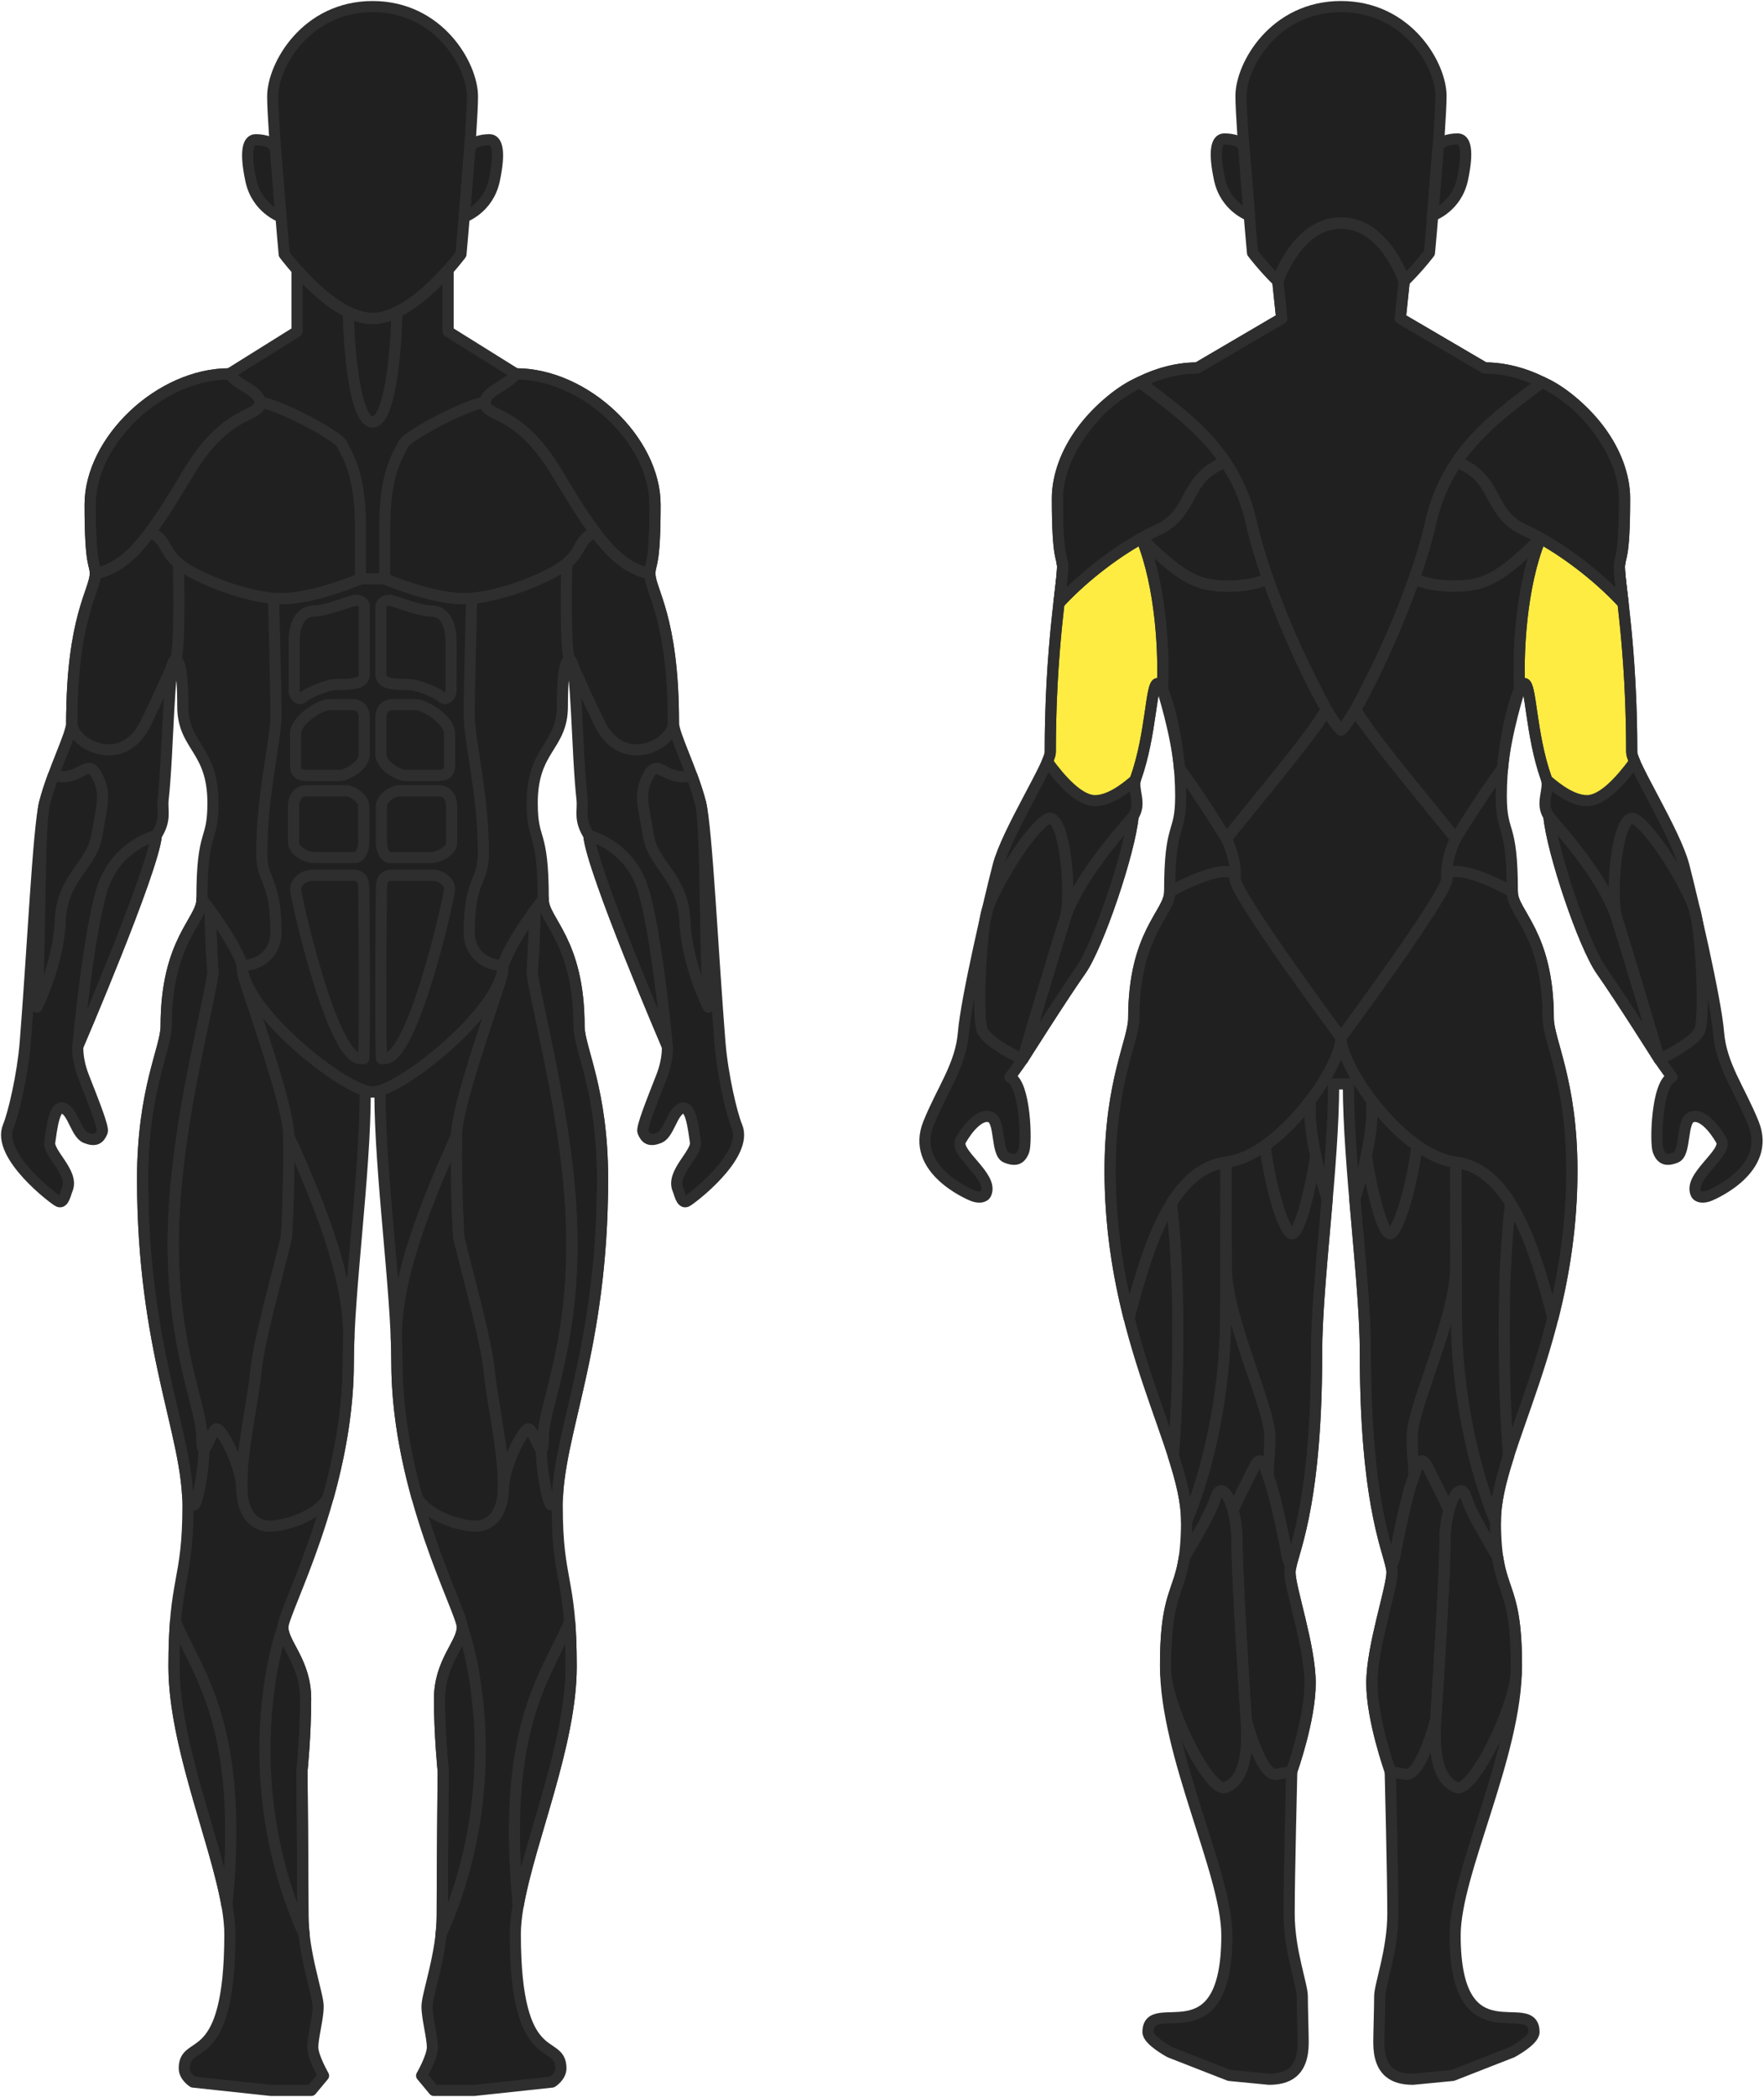 <svg width="276" height="328" viewBox="0 0 276 328" fill="none" xmlns="http://www.w3.org/2000/svg">
<path fill-rule="evenodd" clip-rule="evenodd" d="M115.297 176.188C114.482 174.243 113.051 168.142 112.642 163.074C111.55 149.568 110.601 129.415 109.614 125.593C108.258 120.338 105.368 114.906 105.368 113.021C105.368 96.529 101.686 92.392 101.686 89.724C101.686 87.994 102.491 88.916 102.491 78.921C102.491 68.926 91.596 58.468 80.7 58.468L70.111 51.856V42.322H70.013C67.353 45.295 62.599 49.819 58.295 49.819C53.991 49.819 49.238 45.295 46.577 42.322H46.48V51.856L35.891 58.468C24.995 58.468 14.1 68.926 14.1 78.921C14.1 88.916 14.906 87.994 14.906 89.724C14.906 92.392 11.222 96.529 11.222 113.021C11.222 114.906 8.331 120.338 6.975 125.593C5.989 129.415 5.042 149.568 3.949 163.074C3.539 168.142 2.109 174.243 1.293 176.188C-0.612 180.73 8.575 187.688 9.189 187.935C9.983 188.257 10.253 186.66 10.522 186.038C11.627 183.474 7.514 180.428 7.779 178.649C8.098 176.51 8.475 172.755 9.956 173.354C11.439 173.953 11.941 177.359 13.422 177.958C14.904 178.557 15.54 178.159 15.993 177.033C16.259 176.373 14.575 172.24 13.063 168.361C11.996 165.619 12.178 163.654 12.178 163.654C12.178 163.654 23.966 136.204 24.463 130.668C26.065 128.119 25.321 126.842 25.526 124.993C26.347 117.572 26.357 103.218 27.45 103.218C28.487 103.218 28.602 107.717 28.602 110.484C28.602 116.828 33.32 117.058 33.32 125.593C33.32 132.051 31.594 129.4 31.594 140.702C31.594 144.047 25.992 147.122 25.992 160.501C25.992 163.962 22.31 170.42 22.31 184.414C22.31 211.172 29.407 224.205 29.407 235.508C29.407 247.618 27.22 246.58 27.22 260.651C27.22 274.722 35.968 292.714 35.968 302.517C35.968 324.085 28.832 318.549 28.832 323.509C28.832 324.816 30.212 325.662 30.212 325.662L42.413 326.969H48.704L50.623 324.662C50.623 324.662 48.934 321.741 48.934 320.202C48.934 318.665 49.778 315.666 49.778 313.82C49.778 311.975 47.4 305.516 47.4 299.673C47.4 293.829 47.246 277.028 47.246 277.028C47.246 277.028 47.822 271.493 47.822 265.726C47.822 259.959 44.254 257.076 44.254 254.539C44.254 252.001 54.497 233.547 54.497 213.018C54.497 202.061 57.144 183.607 57.144 170.805H58.295H59.446C59.446 183.607 62.093 202.061 62.093 213.018C62.093 233.547 72.337 252.001 72.337 254.539C72.337 257.076 68.768 259.959 68.768 265.726C68.768 271.493 69.344 277.028 69.344 277.028C69.344 277.028 69.191 293.829 69.191 299.673C69.191 305.516 66.812 311.975 66.812 313.82C66.812 315.666 67.656 318.665 67.656 320.202C67.656 321.741 65.968 324.662 65.968 324.662L67.886 326.969H74.178L86.378 325.662C86.378 325.662 87.759 324.816 87.759 323.509C87.759 318.549 80.624 324.085 80.624 302.517C80.624 292.714 89.37 274.722 89.37 260.651C89.37 246.58 87.183 247.618 87.183 235.508C87.183 224.205 94.281 211.172 94.281 184.414C94.281 170.42 90.598 163.962 90.598 160.501C90.598 147.122 84.996 144.047 84.996 140.702C84.996 129.4 83.27 132.051 83.27 125.593C83.27 117.058 87.989 116.828 87.989 110.484C87.989 107.717 88.105 103.218 89.14 103.218C90.233 103.218 90.243 117.572 91.064 124.993C91.269 126.842 90.525 128.119 92.127 130.668C92.626 136.204 104.413 163.654 104.413 163.654C104.413 163.654 104.595 165.619 103.528 168.361C102.016 172.24 100.331 176.373 100.597 177.033C101.05 178.159 101.686 178.557 103.168 177.958C104.651 177.359 105.152 173.953 106.634 173.354C108.116 172.755 108.493 176.51 108.811 178.649C109.077 180.428 104.963 183.474 106.068 186.038C106.338 186.66 106.609 188.257 107.402 187.935C108.014 187.688 117.202 180.73 115.297 176.188Z" fill="#202020"/>
<path fill-rule="evenodd" clip-rule="evenodd" d="M14.1 78.921C14.1 88.917 14.905 87.994 14.905 89.724C19.969 88.687 23.307 84.304 29.407 74.039C35.507 63.774 40.686 65.389 40.686 62.967C40.686 61.121 37.118 60.314 35.89 58.469C24.995 58.469 14.1 68.925 14.1 78.921Z" fill="#202020"/>
<path fill-rule="evenodd" clip-rule="evenodd" d="M53.461 69.425C52.785 68.087 43.103 62.966 40.686 62.966C40.686 65.388 35.506 63.774 29.407 74.038C27.142 77.851 25.257 80.85 23.524 83.17H23.524C26.274 84.689 25.378 85.918 27.911 88.11C30.442 90.301 38.845 93.645 44.023 93.645C49.203 93.645 56.403 90.532 56.403 90.532V82.688C56.403 74.154 54.511 71.501 53.461 69.425Z" fill="#202020"/>
<path fill-rule="evenodd" clip-rule="evenodd" d="M46.019 108.033V100.26C46.019 97.568 47.093 95.569 49.088 95.569C51.083 95.569 55.149 93.878 55.61 93.878C56.07 93.878 56.991 94.032 56.991 94.993V105.449C56.991 106.967 55.188 107.063 52.694 107.063C51.236 107.063 48.128 108.379 47.477 109.032C46.825 109.686 46.019 108.801 46.019 108.033Z" fill="#202020"/>
<path fill-rule="evenodd" clip-rule="evenodd" d="M56.991 112.282C56.991 111.128 56.454 110.206 55.073 110.206H51.543C50.161 110.206 46.248 112.589 46.248 114.742V119.75C46.248 120.75 46.709 121.287 47.937 121.287H53.308C53.999 121.287 56.991 119.903 56.991 117.981V112.282Z" fill="#202020"/>
<path fill-rule="evenodd" clip-rule="evenodd" d="M45.923 131.764V126.045C45.923 125.064 46.441 123.68 47.937 123.68H54.152C55.072 123.68 56.914 124.833 56.914 126.103V131.764C56.914 132.629 56.512 134.128 55.533 134.128H49.088C48.051 134.128 45.923 133.147 45.923 131.764Z" fill="#202020"/>
<path fill-rule="evenodd" clip-rule="evenodd" d="M55.226 136.895H48.858C47.63 136.895 46.248 137.895 46.248 139.048C46.248 140.202 51.927 165.577 56.377 165.577H56.914C57.145 159.586 56.914 140.073 56.914 139.048C56.914 137.818 56.683 136.895 55.226 136.895Z" fill="#202020"/>
<path fill-rule="evenodd" clip-rule="evenodd" d="M70.572 108.033V100.26C70.572 97.568 69.498 95.569 67.503 95.569C65.508 95.569 61.441 93.878 60.98 93.878C60.52 93.878 59.6 94.032 59.6 94.993V105.449C59.6 106.967 61.403 107.063 63.897 107.063C65.354 107.063 68.462 108.379 69.114 109.032C69.766 109.686 70.572 108.801 70.572 108.033Z" fill="#202020"/>
<path fill-rule="evenodd" clip-rule="evenodd" d="M59.6 112.282C59.6 111.128 60.136 110.206 61.518 110.206H65.047C66.428 110.206 70.342 112.589 70.342 114.742V119.75C70.342 120.75 69.881 121.287 68.654 121.287H63.282C62.592 121.287 59.6 119.903 59.6 117.981V112.282Z" fill="#202020"/>
<path fill-rule="evenodd" clip-rule="evenodd" d="M70.668 131.764V126.045C70.668 125.064 70.15 123.68 68.654 123.68H62.439C61.518 123.68 59.676 124.833 59.676 126.103V131.764C59.676 132.629 60.079 134.128 61.058 134.128H67.503C68.538 134.128 70.668 133.147 70.668 131.764Z" fill="#202020"/>
<path fill-rule="evenodd" clip-rule="evenodd" d="M61.364 136.895H67.733C68.961 136.895 70.342 137.895 70.342 139.048C70.342 140.202 64.664 165.577 60.213 165.577H59.677C59.446 159.586 59.677 140.073 59.677 139.048C59.677 137.818 59.906 136.895 61.364 136.895Z" fill="#202020"/>
<path fill-rule="evenodd" clip-rule="evenodd" d="M25.526 80.302C25.284 80.667 25.047 81.021 24.812 81.364C25.047 81.021 25.284 80.668 25.526 80.302Z" fill="#202020"/>
<path fill-rule="evenodd" clip-rule="evenodd" d="M23.524 83.17C23.68 82.962 23.839 82.74 23.997 82.521C20.855 86.877 18.258 89.037 14.905 89.724C14.905 92.392 11.223 96.529 11.223 113.022C11.223 116.367 19.189 120.669 22.847 113.022C25.219 108.062 26.111 105.995 26.666 104.777C26.948 103.797 27.215 103.219 27.451 103.219C28.256 101.835 27.911 88.11 27.911 88.11C25.379 85.918 26.274 84.689 23.524 83.17Z" fill="#202020"/>
<path fill-rule="evenodd" clip-rule="evenodd" d="M24.132 82.336C24.351 82.031 24.571 81.714 24.795 81.387C24.571 81.714 24.351 82.031 24.132 82.336Z" fill="#202020"/>
<path fill-rule="evenodd" clip-rule="evenodd" d="M58.295 1.032C47.877 1.032 42.669 10.267 42.669 15.085C42.669 19.903 44.471 39.78 44.471 39.78C44.471 39.78 51.884 49.818 58.295 49.818C64.706 49.818 72.12 39.78 72.12 39.78C72.12 39.78 73.922 19.903 73.922 15.085C73.922 10.267 68.713 1.032 58.295 1.032Z" fill="#202020"/>
<path fill-rule="evenodd" clip-rule="evenodd" d="M73.411 145.893C73.411 137.357 75.636 138.049 75.636 133.513C75.636 124.056 73.411 115.982 73.411 111.753C73.411 107.524 73.794 93.646 73.794 93.646L73.613 93.604C73.253 93.631 72.903 93.646 72.566 93.646C67.387 93.646 60.188 90.532 60.188 90.532H58.296H56.403C56.403 90.532 49.203 93.646 44.023 93.646C43.688 93.646 43.338 93.631 42.977 93.604L42.796 93.646C42.796 93.646 43.18 107.524 43.18 111.753C43.18 115.982 40.954 124.056 40.954 133.513C40.954 138.049 43.18 137.357 43.18 145.893C43.18 148.891 40.878 151.005 37.885 151.005C37.885 157.888 53.999 170.805 58.296 170.805C62.592 170.805 78.705 157.888 78.705 151.005C75.712 151.005 73.411 148.891 73.411 145.893Z" fill="#202020"/>
<path fill-rule="evenodd" clip-rule="evenodd" d="M78.705 151.006C80.7 145.816 84.997 140.703 84.997 140.703L78.705 151.006Z" fill="#202020"/>
<path fill-rule="evenodd" clip-rule="evenodd" d="M29.362 233.928C29.362 234.857 29.905 235.393 30.366 235.393C30.827 235.393 31.894 230.154 31.894 226.666C31.709 226.671 31.594 226.192 31.594 224.849C31.594 220.071 27.105 211.326 27.105 194.564C27.105 177.802 32.208 159.502 33.322 152.258L33.082 148.881C32.978 146.965 32.862 142.328 32.862 142.328L31.594 140.604C31.594 140.638 31.594 140.668 31.594 140.703C31.594 144.047 25.992 147.123 25.992 160.502C25.992 163.962 22.31 170.42 22.31 184.414C22.31 185.236 22.317 186.042 22.33 186.838C22.333 187.055 22.341 187.266 22.345 187.481C22.357 188.052 22.369 188.623 22.387 189.181C22.396 189.449 22.408 189.709 22.418 189.974C22.437 190.47 22.455 190.967 22.48 191.453C22.493 191.733 22.511 192.005 22.525 192.281C22.55 192.742 22.576 193.204 22.605 193.656C22.622 193.933 22.643 194.204 22.662 194.478C22.694 194.921 22.726 195.362 22.76 195.795C22.782 196.06 22.806 196.32 22.828 196.583C22.866 197.016 22.904 197.448 22.944 197.872C22.969 198.122 22.995 198.367 23.019 198.614C23.063 199.043 23.108 199.469 23.155 199.889C23.181 200.121 23.207 200.349 23.234 200.577C23.284 201.005 23.335 201.43 23.389 201.848C23.415 202.059 23.443 202.268 23.47 202.477C23.527 202.908 23.585 203.335 23.645 203.757C23.672 203.943 23.698 204.126 23.725 204.311C23.789 204.75 23.854 205.187 23.922 205.617C23.946 205.774 23.971 205.93 23.996 206.086C24.068 206.541 24.142 206.993 24.217 207.437C24.238 207.559 24.259 207.679 24.279 207.8C24.362 208.281 24.447 208.757 24.532 209.226C24.545 209.302 24.56 209.38 24.574 209.456C24.67 209.981 24.768 210.498 24.867 211.006C24.869 211.021 24.872 211.036 24.876 211.051C26.749 220.67 29.015 227.638 29.358 233.924L29.362 233.928Z" fill="#202020"/>
<path fill-rule="evenodd" clip-rule="evenodd" d="M58.295 49.818C57.051 49.818 55.77 49.438 54.512 48.828H54.511C54.511 53.24 55.38 66.004 58.295 66.004C61.211 66.004 62.08 53.24 62.08 48.828H62.078C60.821 49.438 59.539 49.818 58.295 49.818Z" fill="#202020"/>
<path fill-rule="evenodd" clip-rule="evenodd" d="M33.323 152.259C32.208 159.502 27.105 177.802 27.105 194.564C27.105 211.326 31.594 220.071 31.594 224.848C31.594 229.626 33.052 223.475 33.896 223.475C34.739 223.475 37.821 229.337 37.821 232.971C37.821 233.141 37.837 233.237 37.866 233.267C37.855 233.084 37.866 232.873 37.86 232.683C37.844 232.193 37.827 231.703 37.844 231.172C37.849 230.986 37.867 230.785 37.875 230.595C37.904 229.999 37.936 229.4 37.995 228.771C38.005 228.655 38.022 228.534 38.033 228.417C38.419 224.541 39.254 220.243 39.745 216.861C39.76 216.764 39.778 216.654 39.792 216.559C39.893 215.841 39.977 215.168 40.034 214.555C40.494 209.637 43.408 199.494 44.822 193.493C44.822 193.493 44.825 193.441 44.829 193.362C44.836 193.261 44.847 193.041 44.865 192.739C44.867 192.693 44.87 192.625 44.873 192.575C44.887 192.297 44.904 191.979 44.923 191.577C44.923 191.568 44.923 191.555 44.924 191.546C44.946 191.096 44.968 190.582 44.993 189.999C44.993 189.977 44.994 189.948 44.995 189.925C45.066 188.161 45.139 185.86 45.172 183.266C45.175 183.064 45.175 182.848 45.176 182.643C45.184 181.959 45.19 181.273 45.19 180.56C45.191 179.632 45.171 177.664 45.171 177.632C45.171 173.267 40.165 159.25 38.217 153.159C37.83 151.949 38.013 151.497 37.885 151.006C37.12 148.042 32.862 142.328 32.862 142.328L33.323 152.259Z" fill="#202020"/>
<path fill-rule="evenodd" clip-rule="evenodd" d="M45.171 177.634C45.171 177.665 45.171 177.695 45.171 177.725C45.185 178.684 45.191 179.632 45.19 180.559C45.19 181.274 45.183 181.959 45.176 182.642C45.174 182.847 45.175 183.064 45.172 183.265C45.139 185.86 45.066 188.162 44.995 189.925C44.994 189.948 44.993 189.976 44.993 190C44.968 190.582 44.946 191.096 44.925 191.545C44.924 191.555 44.924 191.568 44.923 191.578C44.904 191.979 44.887 192.297 44.873 192.575C44.87 192.625 44.868 192.692 44.864 192.739C44.848 193.042 44.836 193.26 44.829 193.362C44.825 193.441 44.822 193.493 44.822 193.493C43.408 199.494 40.494 209.636 40.033 214.555C39.977 215.168 39.893 215.841 39.791 216.559C39.791 216.561 39.791 216.563 39.791 216.564C39.658 217.504 39.491 218.537 39.316 219.602C39.168 220.504 39.014 221.439 38.861 222.389C38.856 222.416 38.852 222.444 38.847 222.471C38.691 223.444 38.538 224.431 38.401 225.413C38.397 225.431 38.395 225.45 38.393 225.468C38.253 226.463 38.13 227.453 38.034 228.416C38.031 228.456 38.025 228.495 38.021 228.534C38.013 228.615 38.001 228.699 37.993 228.78C37.938 229.393 37.906 229.979 37.878 230.561C37.873 230.65 37.867 230.744 37.862 230.832C37.855 230.947 37.847 231.062 37.843 231.173C37.827 231.702 37.843 232.192 37.861 232.683V232.706C37.871 233.01 37.862 233.338 37.886 233.625C38.346 239.006 42.182 238.699 42.182 238.699C44.733 238.699 49.73 237.11 51.344 234.187C51.521 233.55 51.694 232.901 51.863 232.246C53.369 226.399 54.497 219.825 54.497 213.018C54.497 211.825 54.531 210.538 54.586 209.185C54.586 199.612 49.863 187.955 45.171 177.634Z" fill="#202020"/>
<path fill-rule="evenodd" clip-rule="evenodd" d="M87.229 233.928C87.229 234.857 86.684 235.393 86.224 235.393C85.764 235.393 84.697 230.154 84.697 226.666C84.881 226.671 84.996 226.192 84.996 224.849C84.996 220.071 89.486 211.326 89.486 194.564C89.486 177.802 84.383 159.502 83.268 152.258L83.508 148.881C83.612 146.965 83.728 142.328 83.728 142.328L84.996 140.604C84.996 140.638 84.996 140.668 84.996 140.703C84.996 144.047 90.598 147.123 90.598 160.502C90.598 163.962 94.281 170.42 94.281 184.414C94.281 185.236 94.273 186.042 94.261 186.838C94.257 187.055 94.25 187.266 94.245 187.481C94.234 188.052 94.221 188.623 94.203 189.181C94.195 189.449 94.182 189.709 94.172 189.974C94.153 190.47 94.135 190.967 94.111 191.453C94.097 191.733 94.08 192.005 94.065 192.281C94.04 192.742 94.015 193.204 93.986 193.656C93.968 193.933 93.947 194.204 93.927 194.478C93.897 194.921 93.865 195.362 93.83 195.795C93.809 196.06 93.785 196.32 93.762 196.583C93.725 197.016 93.687 197.448 93.646 197.872C93.622 198.122 93.596 198.367 93.571 198.614C93.527 199.043 93.483 199.469 93.436 199.889C93.41 200.121 93.383 200.349 93.356 200.577C93.306 201.005 93.255 201.43 93.202 201.848C93.176 202.059 93.148 202.268 93.121 202.477C93.064 202.908 93.006 203.335 92.945 203.757C92.919 203.943 92.893 204.126 92.866 204.311C92.802 204.75 92.736 205.187 92.669 205.617C92.644 205.774 92.62 205.93 92.595 206.086C92.522 206.541 92.448 206.993 92.373 207.437C92.353 207.559 92.332 207.679 92.311 207.8C92.229 208.281 92.144 208.757 92.059 209.226C92.045 209.302 92.031 209.38 92.017 209.456C91.92 209.981 91.822 210.498 91.724 211.006C91.721 211.021 91.718 211.036 91.715 211.051C89.842 220.67 87.575 227.638 87.233 233.924L87.229 233.928Z" fill="#202020"/>
<path fill-rule="evenodd" clip-rule="evenodd" d="M83.268 152.259C84.383 159.502 89.486 177.802 89.486 194.564C89.486 211.326 84.996 220.071 84.996 224.848C84.996 229.626 83.539 223.475 82.694 223.475C81.85 223.475 78.77 229.337 78.77 232.971C78.77 233.141 78.753 233.237 78.724 233.267C78.735 233.084 78.724 232.873 78.731 232.683C78.747 232.193 78.764 231.703 78.747 231.172C78.742 230.986 78.724 230.785 78.714 230.595C78.686 229.999 78.654 229.4 78.596 228.771C78.584 228.655 78.569 228.534 78.556 228.417C78.171 224.541 77.337 220.243 76.846 216.861C76.831 216.764 76.813 216.654 76.799 216.559C76.698 215.841 76.614 215.168 76.557 214.555C76.096 209.637 73.183 199.494 71.769 193.493C71.769 193.493 71.766 193.441 71.761 193.362C71.755 193.261 71.743 193.041 71.726 192.739C71.723 192.693 71.72 192.625 71.718 192.575C71.704 192.297 71.686 191.979 71.667 191.577C71.666 191.568 71.666 191.555 71.666 191.546C71.645 191.096 71.622 190.582 71.598 189.999C71.598 189.977 71.597 189.948 71.595 189.925C71.525 188.161 71.451 185.86 71.419 183.266C71.415 183.064 71.416 182.848 71.413 182.643C71.407 181.959 71.4 181.273 71.4 180.56C71.4 179.632 71.42 177.664 71.42 177.632C71.42 173.267 76.426 159.25 78.374 153.159C78.76 151.949 78.578 151.497 78.705 151.006C79.471 148.042 83.729 142.328 83.729 142.328L83.268 152.259Z" fill="#202020"/>
<path fill-rule="evenodd" clip-rule="evenodd" d="M71.42 177.634C71.42 177.665 71.419 177.695 71.419 177.725C71.406 178.684 71.4 179.632 71.4 180.559C71.4 181.274 71.407 181.959 71.414 182.642C71.416 182.847 71.415 183.064 71.419 183.265C71.452 185.86 71.525 188.162 71.595 189.925C71.597 189.948 71.597 189.976 71.598 190C71.622 190.582 71.645 191.096 71.666 191.545C71.667 191.555 71.667 191.568 71.668 191.578C71.686 191.979 71.703 192.297 71.718 192.575C71.72 192.625 71.723 192.692 71.726 192.739C71.743 193.042 71.755 193.26 71.761 193.362C71.766 193.441 71.769 193.493 71.769 193.493C73.183 199.494 76.096 209.636 76.557 214.555C76.614 215.168 76.698 215.841 76.799 216.559C76.799 216.561 76.8 216.563 76.8 216.564C76.933 217.504 77.099 218.537 77.275 219.602C77.422 220.504 77.577 221.439 77.73 222.389C77.734 222.416 77.739 222.444 77.743 222.471C77.9 223.444 78.052 224.431 78.19 225.413C78.192 225.431 78.195 225.45 78.198 225.468C78.337 226.463 78.461 227.453 78.557 228.416C78.56 228.456 78.565 228.495 78.57 228.534C78.578 228.615 78.59 228.699 78.597 228.78C78.653 229.393 78.685 229.979 78.713 230.561C78.717 230.65 78.724 230.744 78.728 230.832C78.736 230.947 78.744 231.062 78.747 231.173C78.763 231.702 78.747 232.192 78.73 232.683V232.706C78.72 233.01 78.729 233.338 78.705 233.625C78.245 239.006 74.408 238.699 74.408 238.699C71.857 238.699 66.86 237.11 65.247 234.187C65.07 233.55 64.897 232.901 64.727 232.246C63.222 226.399 62.093 219.825 62.093 213.018C62.093 211.825 62.06 210.538 62.005 209.185C62.005 199.612 66.727 187.955 71.42 177.634Z" fill="#202020"/>
<path fill-rule="evenodd" clip-rule="evenodd" d="M47.586 302.63C47.589 302.637 47.593 302.643 47.595 302.649C47.483 301.655 47.399 300.657 47.399 299.673C47.399 293.829 47.247 277.029 47.247 277.029C47.247 277.029 47.822 271.493 47.822 265.725C47.822 259.959 44.254 257.075 44.254 254.538C42.31 259.916 37.657 280.487 47.586 302.63Z" fill="#202020"/>
<path fill-rule="evenodd" clip-rule="evenodd" d="M27.22 260.651C27.22 272.797 33.728 287.855 35.511 298.056C35.511 298.05 35.511 298.046 35.512 298.04C38.172 270.139 31.201 262.262 27.461 253.681C27.315 255.539 27.22 257.767 27.22 260.651Z" fill="#202020"/>
<path fill-rule="evenodd" clip-rule="evenodd" d="M69.004 302.63C69.001 302.637 68.998 302.643 68.994 302.649C69.107 301.655 69.191 300.657 69.191 299.673C69.191 293.829 69.344 277.029 69.344 277.029C69.344 277.029 68.768 271.493 68.768 265.725C68.768 259.959 72.336 257.075 72.336 254.538C74.28 259.916 78.933 280.487 69.004 302.63Z" fill="#202020"/>
<path fill-rule="evenodd" clip-rule="evenodd" d="M89.37 260.651C89.37 272.797 82.863 287.855 81.081 298.056C81.08 298.05 81.079 298.046 81.078 298.04C78.418 270.139 85.39 262.262 89.13 253.681C89.276 255.539 89.37 257.767 89.37 260.651Z" fill="#202020"/>
<path fill-rule="evenodd" clip-rule="evenodd" d="M11.222 113.022C11.222 112.197 11.239 111.427 11.256 110.663C11.236 111.419 11.222 112.197 11.222 113.022Z" fill="#202020"/>
<path fill-rule="evenodd" clip-rule="evenodd" d="M15.149 130.668C15.929 125.925 16.709 124.212 15.149 121.288C13.59 118.364 12.55 122.388 8.358 121.288C7.843 122.686 7.35 124.143 6.975 125.593C6.122 128.899 6.395 144.604 5.778 157.526H5.779C5.779 157.526 9.171 150.779 9.431 144.007C9.69 137.235 14.369 135.411 15.149 130.668Z" fill="#202020"/>
<path fill-rule="evenodd" clip-rule="evenodd" d="M16.049 138.863C13.849 145.57 12.178 163.654 12.178 163.654C12.178 163.654 23.966 136.204 24.463 130.668C24.463 130.668 18.249 132.157 16.049 138.863Z" fill="#202020"/>
<path fill-rule="evenodd" clip-rule="evenodd" d="M102.491 78.921C102.491 88.917 101.685 87.994 101.685 89.724C96.621 88.687 93.283 84.304 87.184 74.039C81.084 63.774 75.904 65.389 75.904 62.967C75.904 61.121 79.472 60.314 80.7 58.469C91.595 58.469 102.491 68.925 102.491 78.921Z" fill="#202020"/>
<path fill-rule="evenodd" clip-rule="evenodd" d="M63.129 69.425C63.806 68.087 73.487 62.966 75.904 62.966C75.904 65.388 81.084 63.774 87.184 74.038C89.449 77.851 91.333 80.85 93.067 83.17C90.317 84.689 91.212 85.918 88.679 88.11C86.148 90.301 77.746 93.645 72.567 93.645C67.387 93.645 60.187 90.532 60.187 90.532V82.688C60.187 74.154 62.08 71.501 63.129 69.425Z" fill="#202020"/>
<path fill-rule="evenodd" clip-rule="evenodd" d="M91.064 80.302C91.307 80.667 91.544 81.021 91.778 81.364C91.544 81.021 91.307 80.668 91.064 80.302Z" fill="#202020"/>
<path fill-rule="evenodd" clip-rule="evenodd" d="M93.067 83.17C92.911 82.962 92.752 82.74 92.593 82.521C95.735 86.877 98.333 89.037 101.686 89.724C101.686 92.392 105.368 96.529 105.368 113.022C105.368 116.367 97.401 120.669 93.744 113.022C91.372 108.062 90.479 105.995 89.925 104.777C89.642 103.797 89.376 103.219 89.14 103.219C88.335 101.835 88.68 88.11 88.68 88.11C91.212 85.918 90.317 84.689 93.067 83.17Z" fill="#202020"/>
<path fill-rule="evenodd" clip-rule="evenodd" d="M92.459 82.336C92.24 82.031 92.019 81.714 91.794 81.387C92.019 81.714 92.24 82.031 92.459 82.336Z" fill="#202020"/>
<path fill-rule="evenodd" clip-rule="evenodd" d="M101.442 130.668C100.662 125.925 99.882 124.212 101.442 121.288C103.001 118.364 104.041 122.388 108.233 121.288C108.748 122.686 109.241 124.143 109.615 125.593C110.468 128.899 110.195 144.604 110.813 157.526H110.812C110.812 157.526 107.42 150.779 107.16 144.007C106.9 137.235 102.221 135.411 101.442 130.668Z" fill="#202020"/>
<path fill-rule="evenodd" clip-rule="evenodd" d="M100.541 138.863C102.741 145.57 104.413 163.654 104.413 163.654C104.413 163.654 92.625 136.204 92.127 130.668C92.127 130.668 98.341 132.157 100.541 138.863Z" fill="#202020"/>
<path fill-rule="evenodd" clip-rule="evenodd" d="M43.111 23.542C43.111 22.226 41.228 21.854 40.003 21.854C38.776 21.854 38.305 23.745 39.248 28.187C40.191 32.631 43.949 33.923 43.949 33.923L43.111 23.542Z" fill="#202020"/>
<path fill-rule="evenodd" clip-rule="evenodd" d="M73.48 23.542C73.48 22.226 75.361 21.854 76.587 21.854C77.814 21.854 78.286 23.745 77.343 28.187C76.398 32.631 72.642 33.923 72.642 33.923L73.48 23.542Z" fill="#202020"/>
<path fill-rule="evenodd" clip-rule="evenodd" d="M14.1 78.921C14.1 88.917 14.905 87.994 14.905 89.724C19.969 88.687 23.307 84.304 29.407 74.039C35.507 63.774 40.686 65.389 40.686 62.967C40.686 61.121 37.118 60.314 35.89 58.469C24.995 58.469 14.1 68.925 14.1 78.921Z" stroke="#2E2E2E" stroke-width="1.742" stroke-linejoin="round"/>
<path fill-rule="evenodd" clip-rule="evenodd" d="M53.461 69.425C52.785 68.087 43.103 62.966 40.686 62.966C40.686 65.388 35.506 63.774 29.407 74.038C27.142 77.851 25.257 80.85 23.524 83.17H23.524C26.274 84.689 25.378 85.918 27.911 88.11C30.442 90.301 38.845 93.645 44.023 93.645C49.203 93.645 56.403 90.532 56.403 90.532V82.688C56.403 74.154 54.511 71.501 53.461 69.425Z" stroke="#2E2E2E" stroke-width="1.742" stroke-linejoin="round"/>
<path fill-rule="evenodd" clip-rule="evenodd" d="M46.019 108.033V100.26C46.019 97.568 47.093 95.569 49.088 95.569C51.083 95.569 55.149 93.878 55.61 93.878C56.07 93.878 56.991 94.032 56.991 94.993V105.449C56.991 106.967 55.188 107.063 52.694 107.063C51.236 107.063 48.128 108.379 47.477 109.032C46.825 109.686 46.019 108.801 46.019 108.033Z" stroke="#2E2E2E" stroke-width="1.742" stroke-linejoin="round"/>
<path fill-rule="evenodd" clip-rule="evenodd" d="M56.991 112.282C56.991 111.128 56.454 110.206 55.073 110.206H51.543C50.161 110.206 46.248 112.589 46.248 114.742V119.75C46.248 120.75 46.709 121.287 47.937 121.287H53.308C53.999 121.287 56.991 119.903 56.991 117.981V112.282Z" stroke="#2E2E2E" stroke-width="1.742" stroke-linejoin="round"/>
<path fill-rule="evenodd" clip-rule="evenodd" d="M45.923 131.764V126.045C45.923 125.064 46.441 123.68 47.937 123.68H54.152C55.072 123.68 56.914 124.833 56.914 126.103V131.764C56.914 132.629 56.512 134.128 55.533 134.128H49.088C48.051 134.128 45.923 133.147 45.923 131.764Z" stroke="#2E2E2E" stroke-width="1.742" stroke-linejoin="round"/>
<path fill-rule="evenodd" clip-rule="evenodd" d="M55.226 136.895H48.858C47.63 136.895 46.248 137.895 46.248 139.048C46.248 140.202 51.927 165.577 56.377 165.577H56.914C57.145 159.586 56.914 140.073 56.914 139.048C56.914 137.818 56.683 136.895 55.226 136.895Z" stroke="#2E2E2E" stroke-width="1.742" stroke-linejoin="round"/>
<path fill-rule="evenodd" clip-rule="evenodd" d="M70.572 108.033V100.26C70.572 97.568 69.498 95.569 67.503 95.569C65.508 95.569 61.441 93.878 60.98 93.878C60.52 93.878 59.6 94.032 59.6 94.993V105.449C59.6 106.967 61.403 107.063 63.897 107.063C65.354 107.063 68.462 108.379 69.114 109.032C69.766 109.686 70.572 108.801 70.572 108.033Z" stroke="#2E2E2E" stroke-width="1.742" stroke-linejoin="round"/>
<path fill-rule="evenodd" clip-rule="evenodd" d="M59.6 112.282C59.6 111.128 60.136 110.206 61.518 110.206H65.047C66.428 110.206 70.342 112.589 70.342 114.742V119.75C70.342 120.75 69.881 121.287 68.654 121.287H63.282C62.592 121.287 59.6 119.903 59.6 117.981V112.282Z" stroke="#2E2E2E" stroke-width="1.742" stroke-linejoin="round"/>
<path fill-rule="evenodd" clip-rule="evenodd" d="M70.668 131.764V126.045C70.668 125.064 70.15 123.68 68.654 123.68H62.439C61.518 123.68 59.676 124.833 59.676 126.103V131.764C59.676 132.629 60.079 134.128 61.058 134.128H67.503C68.538 134.128 70.668 133.147 70.668 131.764Z" stroke="#2E2E2E" stroke-width="1.742" stroke-linejoin="round"/>
<path fill-rule="evenodd" clip-rule="evenodd" d="M61.364 136.895H67.733C68.961 136.895 70.342 137.895 70.342 139.048C70.342 140.202 64.664 165.577 60.213 165.577H59.677C59.446 159.586 59.677 140.073 59.677 139.048C59.677 137.818 59.906 136.895 61.364 136.895Z" stroke="#2E2E2E" stroke-width="1.742" stroke-linejoin="round"/>
<path fill-rule="evenodd" clip-rule="evenodd" d="M25.526 80.302C25.284 80.667 25.047 81.021 24.812 81.364C25.047 81.021 25.284 80.668 25.526 80.302Z" stroke="#2E2E2E" stroke-width="1.742" stroke-linejoin="round"/>
<path fill-rule="evenodd" clip-rule="evenodd" d="M23.524 83.17C23.68 82.962 23.839 82.74 23.997 82.521C20.855 86.877 18.258 89.037 14.905 89.724C14.905 92.392 11.223 96.529 11.223 113.022C11.223 116.367 19.189 120.669 22.847 113.022C25.219 108.062 26.111 105.995 26.666 104.777C26.948 103.797 27.215 103.219 27.451 103.219C28.256 101.835 27.911 88.11 27.911 88.11C25.379 85.918 26.274 84.689 23.524 83.17Z" stroke="#2E2E2E" stroke-width="1.742" stroke-linejoin="round"/>
<path fill-rule="evenodd" clip-rule="evenodd" d="M24.132 82.336C24.351 82.031 24.571 81.714 24.795 81.387C24.571 81.714 24.351 82.031 24.132 82.336Z" stroke="#2E2E2E" stroke-width="1.742" stroke-linejoin="round"/>
<path fill-rule="evenodd" clip-rule="evenodd" d="M58.295 1.032C47.877 1.032 42.669 10.267 42.669 15.085C42.669 19.903 44.471 39.78 44.471 39.78C44.471 39.78 51.884 49.818 58.295 49.818C64.706 49.818 72.12 39.78 72.12 39.78C72.12 39.78 73.922 19.903 73.922 15.085C73.922 10.267 68.713 1.032 58.295 1.032Z" stroke="#2E2E2E" stroke-width="1.742" stroke-linejoin="round"/>
<path fill-rule="evenodd" clip-rule="evenodd" d="M73.411 145.893C73.411 137.357 75.636 138.049 75.636 133.513C75.636 124.056 73.411 115.982 73.411 111.753C73.411 107.524 73.794 93.646 73.794 93.646L73.613 93.604C73.253 93.631 72.903 93.646 72.566 93.646C67.387 93.646 60.188 90.532 60.188 90.532H58.296H56.403C56.403 90.532 49.203 93.646 44.023 93.646C43.688 93.646 43.338 93.631 42.977 93.604L42.796 93.646C42.796 93.646 43.18 107.524 43.18 111.753C43.18 115.982 40.954 124.056 40.954 133.513C40.954 138.049 43.18 137.357 43.18 145.893C43.18 148.891 40.878 151.005 37.885 151.005C37.885 157.888 53.999 170.805 58.296 170.805C62.592 170.805 78.705 157.888 78.705 151.005C75.712 151.005 73.411 148.891 73.411 145.893Z" stroke="#2E2E2E" stroke-width="1.742" stroke-linejoin="round"/>
<path d="M78.705 151.006C80.7 145.816 84.997 140.703 84.997 140.703" stroke="#2E2E2E" stroke-width="1.742" stroke-linejoin="round"/>
<path fill-rule="evenodd" clip-rule="evenodd" d="M29.362 233.928C29.362 234.857 29.905 235.393 30.366 235.393C30.827 235.393 31.894 230.154 31.894 226.666C31.709 226.671 31.594 226.192 31.594 224.849C31.594 220.071 27.105 211.326 27.105 194.564C27.105 177.802 32.208 159.502 33.322 152.258L33.082 148.881C32.978 146.965 32.862 142.328 32.862 142.328L31.594 140.604C31.594 140.638 31.594 140.668 31.594 140.703C31.594 144.047 25.992 147.123 25.992 160.502C25.992 163.962 22.31 170.42 22.31 184.414C22.31 185.236 22.317 186.042 22.33 186.838C22.333 187.055 22.341 187.266 22.345 187.481C22.357 188.052 22.369 188.623 22.387 189.181C22.396 189.449 22.408 189.709 22.418 189.974C22.437 190.47 22.455 190.967 22.48 191.453C22.493 191.733 22.511 192.005 22.525 192.281C22.55 192.742 22.576 193.204 22.605 193.656C22.622 193.933 22.643 194.204 22.662 194.478C22.694 194.921 22.726 195.362 22.76 195.795C22.782 196.06 22.806 196.32 22.828 196.583C22.866 197.016 22.904 197.448 22.944 197.872C22.969 198.122 22.995 198.367 23.019 198.614C23.063 199.043 23.108 199.469 23.155 199.889C23.181 200.121 23.207 200.349 23.234 200.577C23.284 201.005 23.335 201.43 23.389 201.848C23.415 202.059 23.443 202.268 23.47 202.477C23.527 202.908 23.585 203.335 23.645 203.757C23.672 203.943 23.698 204.126 23.725 204.311C23.789 204.75 23.854 205.187 23.922 205.617C23.946 205.774 23.971 205.93 23.996 206.086C24.068 206.541 24.142 206.993 24.217 207.437C24.238 207.559 24.259 207.679 24.279 207.8C24.362 208.281 24.447 208.757 24.532 209.226C24.545 209.302 24.56 209.38 24.574 209.456C24.67 209.981 24.768 210.498 24.867 211.006C24.869 211.021 24.872 211.036 24.876 211.051C26.749 220.67 29.015 227.638 29.358 233.924L29.362 233.928Z" stroke="#2E2E2E" stroke-width="1.742" stroke-linejoin="round"/>
<path fill-rule="evenodd" clip-rule="evenodd" d="M58.295 49.818C57.051 49.818 55.77 49.438 54.512 48.828H54.511C54.511 53.24 55.38 66.004 58.295 66.004C61.211 66.004 62.08 53.24 62.08 48.828H62.078C60.821 49.438 59.539 49.818 58.295 49.818Z" stroke="#2E2E2E" stroke-width="1.742" stroke-linejoin="round"/>
<path fill-rule="evenodd" clip-rule="evenodd" d="M33.323 152.259C32.208 159.502 27.105 177.802 27.105 194.564C27.105 211.326 31.594 220.071 31.594 224.848C31.594 229.626 33.052 223.475 33.896 223.475C34.739 223.475 37.821 229.337 37.821 232.971C37.821 233.141 37.837 233.237 37.866 233.267C37.855 233.084 37.866 232.873 37.86 232.683C37.844 232.193 37.827 231.703 37.844 231.172C37.849 230.986 37.867 230.785 37.875 230.595C37.904 229.999 37.936 229.4 37.995 228.771C38.005 228.655 38.022 228.534 38.033 228.417C38.419 224.541 39.254 220.243 39.745 216.861C39.76 216.764 39.778 216.654 39.792 216.559C39.893 215.841 39.977 215.168 40.034 214.555C40.494 209.637 43.408 199.494 44.822 193.493C44.822 193.493 44.825 193.441 44.829 193.362C44.836 193.261 44.847 193.041 44.865 192.739C44.867 192.693 44.87 192.625 44.873 192.575C44.887 192.297 44.904 191.979 44.923 191.577C44.923 191.568 44.923 191.555 44.924 191.546C44.946 191.096 44.968 190.582 44.993 189.999C44.993 189.977 44.994 189.948 44.995 189.925C45.066 188.161 45.139 185.86 45.172 183.266C45.175 183.064 45.175 182.848 45.176 182.643C45.184 181.959 45.19 181.273 45.19 180.56C45.191 179.632 45.171 177.664 45.171 177.632C45.171 173.267 40.165 159.25 38.217 153.159C37.83 151.949 38.013 151.497 37.885 151.006C37.12 148.042 32.862 142.328 32.862 142.328L33.323 152.259Z" stroke="#2E2E2E" stroke-width="1.742" stroke-linejoin="round"/>
<path fill-rule="evenodd" clip-rule="evenodd" d="M45.171 177.634C45.171 177.665 45.171 177.695 45.171 177.725C45.185 178.684 45.191 179.632 45.19 180.559C45.19 181.274 45.183 181.959 45.176 182.642C45.174 182.847 45.175 183.064 45.172 183.265C45.139 185.86 45.066 188.162 44.995 189.925C44.994 189.948 44.993 189.976 44.993 190C44.968 190.582 44.946 191.096 44.925 191.545C44.924 191.555 44.924 191.568 44.923 191.578C44.904 191.979 44.887 192.297 44.873 192.575C44.87 192.625 44.868 192.692 44.864 192.739C44.848 193.042 44.836 193.26 44.829 193.362C44.825 193.441 44.822 193.493 44.822 193.493C43.408 199.494 40.494 209.636 40.033 214.555C39.977 215.168 39.893 215.841 39.791 216.559C39.791 216.561 39.791 216.563 39.791 216.564C39.658 217.504 39.491 218.537 39.316 219.602C39.168 220.504 39.014 221.439 38.861 222.389C38.856 222.416 38.852 222.444 38.847 222.471C38.691 223.444 38.538 224.431 38.401 225.413C38.397 225.431 38.395 225.45 38.393 225.468C38.253 226.463 38.13 227.453 38.034 228.416C38.031 228.456 38.025 228.495 38.021 228.534C38.013 228.615 38.001 228.699 37.993 228.78C37.938 229.393 37.906 229.979 37.878 230.561C37.873 230.65 37.867 230.744 37.862 230.832C37.855 230.947 37.847 231.062 37.843 231.173C37.827 231.702 37.843 232.192 37.861 232.683V232.706C37.871 233.01 37.862 233.338 37.886 233.625C38.346 239.006 42.182 238.699 42.182 238.699C44.733 238.699 49.73 237.11 51.344 234.187C51.521 233.55 51.694 232.901 51.863 232.246C53.369 226.399 54.497 219.825 54.497 213.018C54.497 211.825 54.531 210.538 54.586 209.185C54.586 199.612 49.863 187.955 45.171 177.634Z" stroke="#2E2E2E" stroke-width="1.742" stroke-linejoin="round"/>
<path fill-rule="evenodd" clip-rule="evenodd" d="M87.229 233.928C87.229 234.857 86.684 235.393 86.224 235.393C85.764 235.393 84.697 230.154 84.697 226.666C84.881 226.671 84.996 226.192 84.996 224.849C84.996 220.071 89.486 211.326 89.486 194.564C89.486 177.802 84.383 159.502 83.268 152.258L83.508 148.881C83.612 146.965 83.728 142.328 83.728 142.328L84.996 140.604C84.996 140.638 84.996 140.668 84.996 140.703C84.996 144.047 90.598 147.123 90.598 160.502C90.598 163.962 94.281 170.42 94.281 184.414C94.281 185.236 94.273 186.042 94.261 186.838C94.257 187.055 94.25 187.266 94.245 187.481C94.234 188.052 94.221 188.623 94.203 189.181C94.195 189.449 94.182 189.709 94.172 189.974C94.153 190.47 94.135 190.967 94.111 191.453C94.097 191.733 94.08 192.005 94.065 192.281C94.04 192.742 94.015 193.204 93.986 193.656C93.968 193.933 93.947 194.204 93.927 194.478C93.897 194.921 93.865 195.362 93.83 195.795C93.809 196.06 93.785 196.32 93.762 196.583C93.725 197.016 93.687 197.448 93.646 197.872C93.622 198.122 93.596 198.367 93.571 198.614C93.527 199.043 93.483 199.469 93.436 199.889C93.41 200.121 93.383 200.349 93.356 200.577C93.306 201.005 93.255 201.43 93.202 201.848C93.176 202.059 93.148 202.268 93.121 202.477C93.064 202.908 93.006 203.335 92.945 203.757C92.919 203.943 92.893 204.126 92.866 204.311C92.802 204.75 92.736 205.187 92.669 205.617C92.644 205.774 92.62 205.93 92.595 206.086C92.522 206.541 92.448 206.993 92.373 207.437C92.353 207.559 92.332 207.679 92.311 207.8C92.229 208.281 92.144 208.757 92.059 209.226C92.045 209.302 92.031 209.38 92.017 209.456C91.92 209.981 91.822 210.498 91.724 211.006C91.721 211.021 91.718 211.036 91.715 211.051C89.842 220.67 87.575 227.638 87.233 233.924L87.229 233.928Z" stroke="#2E2E2E" stroke-width="1.742" stroke-linejoin="round"/>
<path fill-rule="evenodd" clip-rule="evenodd" d="M83.268 152.259C84.383 159.502 89.486 177.802 89.486 194.564C89.486 211.326 84.996 220.071 84.996 224.848C84.996 229.626 83.539 223.475 82.694 223.475C81.85 223.475 78.77 229.337 78.77 232.971C78.77 233.141 78.753 233.237 78.724 233.267C78.735 233.084 78.724 232.873 78.731 232.683C78.747 232.193 78.764 231.703 78.747 231.172C78.742 230.986 78.724 230.785 78.714 230.595C78.686 229.999 78.654 229.4 78.596 228.771C78.584 228.655 78.569 228.534 78.556 228.417C78.171 224.541 77.337 220.243 76.846 216.861C76.831 216.764 76.813 216.654 76.799 216.559C76.698 215.841 76.614 215.168 76.557 214.555C76.096 209.637 73.183 199.494 71.769 193.493C71.769 193.493 71.766 193.441 71.761 193.362C71.755 193.261 71.743 193.041 71.726 192.739C71.723 192.693 71.72 192.625 71.718 192.575C71.704 192.297 71.686 191.979 71.667 191.577C71.666 191.568 71.666 191.555 71.666 191.546C71.645 191.096 71.622 190.582 71.598 189.999C71.598 189.977 71.597 189.948 71.595 189.925C71.525 188.161 71.451 185.86 71.419 183.266C71.415 183.064 71.416 182.848 71.413 182.643C71.407 181.959 71.4 181.273 71.4 180.56C71.4 179.632 71.42 177.664 71.42 177.632C71.42 173.267 76.426 159.25 78.374 153.159C78.76 151.949 78.578 151.497 78.705 151.006C79.471 148.042 83.729 142.328 83.729 142.328L83.268 152.259Z" stroke="#2E2E2E" stroke-width="1.742" stroke-linejoin="round"/>
<path fill-rule="evenodd" clip-rule="evenodd" d="M71.42 177.634C71.42 177.665 71.419 177.695 71.419 177.725C71.406 178.684 71.4 179.632 71.4 180.559C71.4 181.274 71.407 181.959 71.414 182.642C71.416 182.847 71.415 183.064 71.419 183.265C71.452 185.86 71.525 188.162 71.595 189.925C71.597 189.948 71.597 189.976 71.598 190C71.622 190.582 71.645 191.096 71.666 191.545C71.667 191.555 71.667 191.568 71.668 191.578C71.686 191.979 71.703 192.297 71.718 192.575C71.72 192.625 71.723 192.692 71.726 192.739C71.743 193.042 71.755 193.26 71.761 193.362C71.766 193.441 71.769 193.493 71.769 193.493C73.183 199.494 76.096 209.636 76.557 214.555C76.614 215.168 76.698 215.841 76.799 216.559C76.799 216.561 76.8 216.563 76.8 216.564C76.933 217.504 77.099 218.537 77.275 219.602C77.422 220.504 77.577 221.439 77.73 222.389C77.734 222.416 77.739 222.444 77.743 222.471C77.9 223.444 78.052 224.431 78.19 225.413C78.192 225.431 78.195 225.45 78.198 225.468C78.337 226.463 78.461 227.453 78.557 228.416C78.56 228.456 78.565 228.495 78.57 228.534C78.578 228.615 78.59 228.699 78.597 228.78C78.653 229.393 78.685 229.979 78.713 230.561C78.717 230.65 78.724 230.744 78.728 230.832C78.736 230.947 78.744 231.062 78.747 231.173C78.763 231.702 78.747 232.192 78.73 232.683V232.706C78.72 233.01 78.729 233.338 78.705 233.625C78.245 239.006 74.408 238.699 74.408 238.699C71.857 238.699 66.86 237.11 65.247 234.187C65.07 233.55 64.897 232.901 64.727 232.246C63.222 226.399 62.093 219.825 62.093 213.018C62.093 211.825 62.06 210.538 62.005 209.185C62.005 199.612 66.727 187.955 71.42 177.634Z" stroke="#2E2E2E" stroke-width="1.742" stroke-linejoin="round"/>
<path fill-rule="evenodd" clip-rule="evenodd" d="M47.586 302.63C47.589 302.637 47.593 302.643 47.595 302.649C47.483 301.655 47.399 300.657 47.399 299.673C47.399 293.829 47.247 277.029 47.247 277.029C47.247 277.029 47.822 271.493 47.822 265.725C47.822 259.959 44.254 257.075 44.254 254.538C42.31 259.916 37.657 280.487 47.586 302.63Z" stroke="#2E2E2E" stroke-width="1.742" stroke-linejoin="round"/>
<path fill-rule="evenodd" clip-rule="evenodd" d="M27.22 260.651C27.22 272.797 33.728 287.855 35.511 298.056C35.511 298.05 35.511 298.046 35.512 298.04C38.172 270.139 31.201 262.262 27.461 253.681C27.315 255.539 27.22 257.767 27.22 260.651Z" stroke="#2E2E2E" stroke-width="1.742" stroke-linejoin="round"/>
<path fill-rule="evenodd" clip-rule="evenodd" d="M69.004 302.63C69.001 302.637 68.998 302.643 68.994 302.649C69.107 301.655 69.191 300.657 69.191 299.673C69.191 293.829 69.344 277.029 69.344 277.029C69.344 277.029 68.768 271.493 68.768 265.725C68.768 259.959 72.336 257.075 72.336 254.538C74.28 259.916 78.933 280.487 69.004 302.63Z" stroke="#2E2E2E" stroke-width="1.742" stroke-linejoin="round"/>
<path fill-rule="evenodd" clip-rule="evenodd" d="M89.37 260.651C89.37 272.797 82.863 287.855 81.081 298.056C81.08 298.05 81.079 298.046 81.078 298.04C78.418 270.139 85.39 262.262 89.13 253.681C89.276 255.539 89.37 257.767 89.37 260.651Z" stroke="#2E2E2E" stroke-width="1.742" stroke-linejoin="round"/>
<path fill-rule="evenodd" clip-rule="evenodd" d="M11.222 113.022C11.222 112.197 11.239 111.427 11.256 110.663C11.236 111.419 11.222 112.197 11.222 113.022Z" stroke="#2E2E2E" stroke-width="1.742" stroke-linejoin="round"/>
<path fill-rule="evenodd" clip-rule="evenodd" d="M115.297 176.188C114.482 174.243 113.051 168.142 112.642 163.074C111.55 149.568 110.601 129.415 109.614 125.593C108.258 120.338 105.368 114.906 105.368 113.021C105.368 96.529 101.686 92.392 101.686 89.724C101.686 87.994 102.491 88.916 102.491 78.921C102.491 68.926 91.596 58.468 80.7 58.468L70.111 51.856V42.322H70.013C67.353 45.295 62.599 49.819 58.295 49.819C53.991 49.819 49.238 45.295 46.577 42.322H46.48V51.856L35.891 58.468C24.995 58.468 14.1 68.926 14.1 78.921C14.1 88.916 14.906 87.994 14.906 89.724C14.906 92.392 11.222 96.529 11.222 113.021C11.222 114.906 8.331 120.338 6.975 125.593C5.989 129.415 5.042 149.568 3.949 163.074C3.539 168.142 2.109 174.243 1.293 176.188C-0.612 180.73 8.575 187.688 9.189 187.935C9.983 188.257 10.253 186.66 10.522 186.038C11.627 183.474 7.514 180.428 7.779 178.649C8.098 176.51 8.475 172.755 9.956 173.354C11.439 173.953 11.941 177.359 13.422 177.958C14.904 178.557 15.54 178.159 15.993 177.033C16.259 176.373 14.575 172.24 13.063 168.361C11.996 165.619 12.178 163.654 12.178 163.654C12.178 163.654 23.966 136.204 24.463 130.668C26.065 128.119 25.321 126.842 25.526 124.993C26.347 117.572 26.357 103.218 27.45 103.218C28.487 103.218 28.602 107.717 28.602 110.484C28.602 116.828 33.32 117.058 33.32 125.593C33.32 132.051 31.594 129.4 31.594 140.702C31.594 144.047 25.992 147.122 25.992 160.501C25.992 163.962 22.31 170.42 22.31 184.414C22.31 211.172 29.407 224.205 29.407 235.508C29.407 247.618 27.22 246.58 27.22 260.651C27.22 274.722 35.968 292.714 35.968 302.517C35.968 324.085 28.832 318.549 28.832 323.509C28.832 324.816 30.212 325.662 30.212 325.662L42.413 326.969H48.704L50.623 324.662C50.623 324.662 48.934 321.741 48.934 320.202C48.934 318.665 49.778 315.666 49.778 313.82C49.778 311.975 47.4 305.516 47.4 299.673C47.4 293.829 47.246 277.028 47.246 277.028C47.246 277.028 47.822 271.493 47.822 265.726C47.822 259.959 44.254 257.076 44.254 254.539C44.254 252.001 54.497 233.547 54.497 213.018C54.497 202.061 57.144 183.607 57.144 170.805H58.295H59.446C59.446 183.607 62.093 202.061 62.093 213.018C62.093 233.547 72.337 252.001 72.337 254.539C72.337 257.076 68.768 259.959 68.768 265.726C68.768 271.493 69.344 277.028 69.344 277.028C69.344 277.028 69.191 293.829 69.191 299.673C69.191 305.516 66.812 311.975 66.812 313.82C66.812 315.666 67.656 318.665 67.656 320.202C67.656 321.741 65.968 324.662 65.968 324.662L67.886 326.969H74.178L86.378 325.662C86.378 325.662 87.759 324.816 87.759 323.509C87.759 318.549 80.624 324.085 80.624 302.517C80.624 292.714 89.37 274.722 89.37 260.651C89.37 246.58 87.183 247.618 87.183 235.508C87.183 224.205 94.281 211.172 94.281 184.414C94.281 170.42 90.598 163.962 90.598 160.501C90.598 147.122 84.996 144.047 84.996 140.702C84.996 129.4 83.27 132.051 83.27 125.593C83.27 117.058 87.989 116.828 87.989 110.484C87.989 107.717 88.105 103.218 89.14 103.218C90.233 103.218 90.243 117.572 91.064 124.993C91.269 126.842 90.525 128.119 92.127 130.668C92.626 136.204 104.413 163.654 104.413 163.654C104.413 163.654 104.595 165.619 103.528 168.361C102.016 172.24 100.331 176.373 100.597 177.033C101.05 178.159 101.686 178.557 103.168 177.958C104.651 177.359 105.152 173.953 106.634 173.354C108.116 172.755 108.493 176.51 108.811 178.649C109.077 180.428 104.963 183.474 106.068 186.038C106.338 186.66 106.609 188.257 107.402 187.935C108.014 187.688 117.202 180.73 115.297 176.188Z" stroke="#2E2E2E" stroke-width="1.742" stroke-linejoin="round"/>
<path fill-rule="evenodd" clip-rule="evenodd" d="M15.149 130.668C15.929 125.925 16.709 124.212 15.149 121.288C13.59 118.364 12.55 122.388 8.358 121.288C7.843 122.686 7.35 124.143 6.975 125.593C6.122 128.899 6.395 144.604 5.778 157.526H5.779C5.779 157.526 9.171 150.779 9.431 144.007C9.69 137.235 14.369 135.411 15.149 130.668Z" stroke="#2E2E2E" stroke-width="1.742" stroke-linejoin="round"/>
<path fill-rule="evenodd" clip-rule="evenodd" d="M16.049 138.863C13.849 145.57 12.178 163.654 12.178 163.654C12.178 163.654 23.966 136.204 24.463 130.668C24.463 130.668 18.249 132.157 16.049 138.863Z" stroke="#2E2E2E" stroke-width="1.742" stroke-linejoin="round"/>
<path fill-rule="evenodd" clip-rule="evenodd" d="M102.491 78.921C102.491 88.917 101.685 87.994 101.685 89.724C96.621 88.687 93.283 84.304 87.184 74.039C81.084 63.774 75.904 65.389 75.904 62.967C75.904 61.121 79.472 60.314 80.7 58.469C91.595 58.469 102.491 68.925 102.491 78.921Z" stroke="#2E2E2E" stroke-width="1.742" stroke-linejoin="round"/>
<path fill-rule="evenodd" clip-rule="evenodd" d="M63.129 69.425C63.806 68.087 73.487 62.966 75.904 62.966C75.904 65.388 81.084 63.774 87.184 74.038C89.449 77.851 91.333 80.85 93.067 83.17C90.317 84.689 91.212 85.918 88.679 88.11C86.148 90.301 77.746 93.645 72.567 93.645C67.387 93.645 60.187 90.532 60.187 90.532V82.688C60.187 74.154 62.08 71.501 63.129 69.425Z" stroke="#2E2E2E" stroke-width="1.742" stroke-linejoin="round"/>
<path fill-rule="evenodd" clip-rule="evenodd" d="M91.064 80.302C91.307 80.667 91.544 81.021 91.778 81.364C91.544 81.021 91.307 80.668 91.064 80.302Z" stroke="#2E2E2E" stroke-width="1.742" stroke-linejoin="round"/>
<path fill-rule="evenodd" clip-rule="evenodd" d="M93.067 83.17C92.911 82.962 92.752 82.74 92.593 82.521C95.735 86.877 98.333 89.037 101.686 89.724C101.686 92.392 105.368 96.529 105.368 113.022C105.368 116.367 97.401 120.669 93.744 113.022C91.372 108.062 90.479 105.995 89.925 104.777C89.642 103.797 89.376 103.219 89.14 103.219C88.335 101.835 88.68 88.11 88.68 88.11C91.212 85.918 90.317 84.689 93.067 83.17Z" stroke="#2E2E2E" stroke-width="1.742" stroke-linejoin="round"/>
<path fill-rule="evenodd" clip-rule="evenodd" d="M92.459 82.336C92.24 82.031 92.019 81.714 91.794 81.387C92.019 81.714 92.24 82.031 92.459 82.336Z" stroke="#2E2E2E" stroke-width="1.742" stroke-linejoin="round"/>
<path fill-rule="evenodd" clip-rule="evenodd" d="M101.442 130.668C100.662 125.925 99.882 124.212 101.442 121.288C103.001 118.364 104.041 122.388 108.233 121.288C108.748 122.686 109.241 124.143 109.615 125.593C110.468 128.899 110.195 144.604 110.813 157.526H110.812C110.812 157.526 107.42 150.779 107.16 144.007C106.9 137.235 102.221 135.411 101.442 130.668Z" stroke="#2E2E2E" stroke-width="1.742" stroke-linejoin="round"/>
<path fill-rule="evenodd" clip-rule="evenodd" d="M100.541 138.863C102.741 145.57 104.413 163.654 104.413 163.654C104.413 163.654 92.625 136.204 92.127 130.668C92.127 130.668 98.341 132.157 100.541 138.863Z" stroke="#2E2E2E" stroke-width="1.742" stroke-linejoin="round"/>
<path fill-rule="evenodd" clip-rule="evenodd" d="M43.111 23.542C43.111 22.226 41.228 21.854 40.003 21.854C38.776 21.854 38.305 23.745 39.248 28.187C40.191 32.631 43.949 33.923 43.949 33.923L43.111 23.542Z" stroke="#2E2E2E" stroke-width="1.742" stroke-linejoin="round"/>
<path fill-rule="evenodd" clip-rule="evenodd" d="M73.48 23.542C73.48 22.226 75.361 21.854 76.587 21.854C77.814 21.854 78.286 23.745 77.343 28.187C76.398 32.631 72.642 33.923 72.642 33.923L73.48 23.542Z" stroke="#2E2E2E" stroke-width="1.742" stroke-linejoin="round"/>
<path fill-rule="evenodd" clip-rule="evenodd" d="M274.351 175.716C272.158 170.285 269.301 166.661 268.881 161.463C268.46 156.266 264.815 140.623 263.454 135.384C262.091 130.145 255.303 119.537 255.303 117.659C255.303 101.216 253.378 91.367 253.378 88.708C253.378 86.983 254.188 87.902 254.188 77.937C254.188 70.77 248.529 63.366 241.282 59.773C241.265 59.765 241.25 59.759 241.234 59.751C240.915 59.593 240.593 59.444 240.268 59.302C240.16 59.255 240.051 59.212 239.942 59.167C239.706 59.068 239.47 58.97 239.231 58.88C239.1 58.829 238.968 58.784 238.836 58.736C238.618 58.658 238.399 58.583 238.178 58.511C238.037 58.465 237.894 58.422 237.752 58.38C237.539 58.316 237.325 58.255 237.109 58.197C236.964 58.159 236.817 58.122 236.671 58.087C236.455 58.034 236.239 57.987 236.023 57.943C235.876 57.912 235.731 57.882 235.584 57.855C235.363 57.815 235.139 57.781 234.916 57.748C234.776 57.727 234.636 57.704 234.494 57.687C234.251 57.657 234.006 57.636 233.762 57.616C233.641 57.606 233.522 57.592 233.403 57.584C233.039 57.562 232.675 57.548 232.31 57.548L219.097 49.802L219.704 43.999C219.704 43.999 216.747 34.886 209.815 34.886C202.884 34.886 199.926 43.999 199.926 43.999L200.534 49.802L187.321 57.548C186.957 57.548 186.592 57.562 186.229 57.584C186.108 57.592 185.989 57.606 185.87 57.616C185.625 57.636 185.38 57.657 185.136 57.687C184.996 57.704 184.856 57.727 184.715 57.748C184.492 57.781 184.269 57.815 184.046 57.855C183.901 57.882 183.754 57.912 183.608 57.943C183.392 57.987 183.176 58.034 182.961 58.087C182.814 58.122 182.668 58.159 182.522 58.197C182.307 58.255 182.093 58.316 181.879 58.38C181.736 58.422 181.594 58.465 181.452 58.511C181.232 58.583 181.013 58.658 180.795 58.736C180.663 58.784 180.53 58.829 180.399 58.88C180.161 58.97 179.925 59.068 179.688 59.167C179.581 59.212 179.471 59.255 179.364 59.302C179.039 59.444 178.717 59.593 178.398 59.751C178.381 59.759 178.365 59.765 178.349 59.773H178.35C171.102 63.366 165.444 70.77 165.444 77.937C165.444 87.902 166.252 86.983 166.252 88.708C166.252 91.367 164.328 101.216 164.328 117.659C164.328 119.537 157.539 130.145 156.178 135.384C154.817 140.623 151.171 156.266 150.751 161.463C150.33 166.661 147.474 170.285 145.281 175.716C142.398 182.851 151.522 186.755 152.18 187.019C153.032 187.361 153.987 187.351 154.276 186.687C155.462 183.955 149.199 180.329 150.322 178.349C151.461 176.342 153.405 174.09 154.996 174.729C156.587 175.368 155.824 180.394 157.416 181.033C159.007 181.672 159.689 181.247 160.177 180.047C160.664 178.846 160.437 169.464 158.023 168.494C159.236 166.841 160.007 165.701 160.007 165.701C160.007 165.701 166.286 155.752 169.06 151.843C171.833 147.933 176.788 133.208 177.288 127.688C178.713 125.619 177.08 123.501 177.699 121.753C180.169 114.793 180.048 106.909 181.146 106.909C182.187 106.909 184.741 115.958 184.741 124.466C184.741 130.905 183.008 128.261 183.008 139.528C183.008 142.863 177.384 145.929 177.384 159.266C177.384 162.716 173.687 169.155 173.687 183.106C173.687 209.781 185.654 226.615 185.654 237.884C185.654 249.956 182.362 246.509 182.362 260.536C182.362 274.564 191.962 292.93 191.962 302.704C191.962 322.355 179.62 311.847 179.62 317.851C179.62 319.155 183.049 320.99 183.049 320.99L192.34 324.623L198.545 325.22C201.299 325.22 203.894 324.265 203.894 319.489C203.894 317.956 203.757 314.096 203.757 312.256C203.757 310.417 201.699 305.117 201.699 299.293C201.699 293.467 202.111 277.049 202.111 277.049C202.111 277.049 204.991 269.015 204.991 263.266C204.991 257.517 201.837 248.464 201.837 245.935C201.837 243.405 206.003 236.928 206.003 211.62C206.003 200.698 208.66 182.3 208.66 169.538H209.815H210.971C210.971 182.3 213.629 200.698 213.629 211.62C213.629 236.928 217.795 243.405 217.795 245.935C217.795 248.464 214.64 257.517 214.64 263.266C214.64 269.015 217.52 277.049 217.52 277.049C217.52 277.049 217.931 293.467 217.931 299.293C217.931 305.117 215.874 310.417 215.874 312.256C215.874 314.096 215.737 317.956 215.737 319.489C215.737 324.265 218.331 325.22 221.085 325.22L227.291 324.623L236.583 320.99C236.583 320.99 240.012 319.155 240.012 317.851C240.012 311.847 227.668 322.355 227.668 302.704C227.668 292.93 237.269 274.564 237.269 260.536C237.269 246.509 233.977 249.956 233.977 237.884C233.977 226.615 245.944 209.781 245.944 183.106C245.944 169.155 242.247 162.716 242.247 159.266C242.247 145.929 236.624 142.863 236.624 139.528C236.624 128.261 234.891 130.905 234.891 124.466C234.891 115.958 237.445 106.909 238.485 106.909C239.583 106.909 239.463 114.793 241.931 121.753C242.552 123.501 240.918 125.619 242.343 127.688C242.844 133.208 247.799 147.933 250.571 151.843C253.345 155.752 259.623 165.701 259.623 165.701C259.623 165.701 260.395 166.841 261.608 168.494C259.194 169.464 258.967 178.846 259.455 180.047C259.941 181.247 260.624 181.672 262.215 181.033C263.806 180.394 263.044 175.368 264.635 174.729C266.227 174.09 268.171 176.342 269.309 178.349C270.433 180.329 264.169 183.955 265.356 186.687C265.644 187.351 266.599 187.361 267.451 187.019C268.11 186.755 277.233 182.851 274.351 175.716Z" fill="#202020"/>
<path fill-rule="evenodd" clip-rule="evenodd" d="M183.008 139.529C183.008 142.863 177.384 145.929 177.384 159.267C177.384 162.717 173.687 169.154 173.687 183.105C173.687 191.776 174.954 199.402 176.661 206.14C179.619 194.761 183.379 182.871 191.882 181.78C200.386 180.688 209.816 166.922 209.816 162.283C209.816 162.283 193.238 139.903 193.238 137.446C193.238 134.99 187.492 136.972 183.008 139.529Z" fill="#202020"/>
<path fill-rule="evenodd" clip-rule="evenodd" d="M183.277 188.213C183.793 192.373 184.282 198.738 184.282 207.93C184.282 216.488 184.01 222.89 183.573 227.665C184.809 231.513 185.654 234.897 185.654 237.883C185.654 237.919 185.653 237.951 185.653 237.986C188.998 230.074 191.751 217.907 191.751 206.14C191.751 188.279 191.883 181.78 191.883 181.78C188.25 182.246 185.485 184.687 183.277 188.213Z" fill="#202020"/>
<path fill-rule="evenodd" clip-rule="evenodd" d="M205.013 172.123C201.5 176.757 196.553 181.18 191.882 181.78C191.849 181.784 191.817 181.792 191.784 181.798C191.822 185.844 191.882 192.994 191.882 198.309C191.882 206.14 198.682 220.007 198.682 224.715C198.682 229.423 198.065 230.242 198.682 231.674C199.3 233.108 200.876 240.34 201.357 243.137C201.487 243.893 201.713 244.491 201.972 244.966C202.682 241.801 206.002 234.223 206.002 211.621C206.002 205.273 206.899 196.402 207.651 187.579C206.208 182.928 204.639 176.624 205.013 172.123Z" fill="#202020"/>
<path fill-rule="evenodd" clip-rule="evenodd" d="M193.54 240.886C193.54 235.768 191.276 231.06 190.248 234.131C189.22 237.201 186.751 241.091 185.293 243.635C184.478 249.016 182.55 249.373 182.376 259.093C182.385 259.589 182.383 260.073 182.363 260.537C182.363 260.847 182.373 261.162 182.382 261.476C182.806 267.776 189.345 280.546 191.75 279.585C194.282 278.573 195.391 275.274 194.979 268.929C194.568 262.583 193.54 246.003 193.54 240.886Z" fill="#202020"/>
<path fill-rule="evenodd" clip-rule="evenodd" d="M201.837 245.935C201.837 245.664 201.886 245.345 201.971 244.965C201.712 244.489 201.486 243.893 201.357 243.138C200.876 240.34 199.3 233.108 198.683 231.674C198.065 230.241 197.559 226.882 196.278 229.403C194.993 231.935 193.55 234.823 192.928 236.232C192.928 236.234 192.927 236.235 192.927 236.236C193.292 237.569 193.54 239.202 193.54 240.886C193.54 246.003 194.568 262.584 194.98 268.929C194.98 268.929 197.322 278.004 199.717 277.526C200.348 277.4 201.199 277.27 202.109 277.146C202.11 277.089 202.111 277.048 202.111 277.048C202.111 277.048 204.991 269.015 204.991 263.266C204.991 257.517 201.837 248.465 201.837 245.935Z" fill="#202020"/>
<path fill-rule="evenodd" clip-rule="evenodd" d="M178.349 59.773C172.608 62.186 165.444 70.439 165.444 77.938C165.444 87.903 166.252 86.983 166.252 88.707C166.252 89.665 166.002 91.568 165.684 94.36C169.472 90.229 175.437 85.521 181.197 82.861C186.955 80.2 184.821 75.003 191.747 72.279C188.016 66.691 181.422 62.11 178.349 59.773Z" fill="#202020"/>
<path fill-rule="evenodd" clip-rule="evenodd" d="M166.182 87.949C166.168 87.878 166.151 87.806 166.134 87.733C166.151 87.807 166.168 87.877 166.182 87.949Z" fill="#202020"/>
<path fill-rule="evenodd" clip-rule="evenodd" d="M166.252 88.707C166.252 88.857 166.244 89.036 166.233 89.23C166.244 89.036 166.252 88.857 166.252 88.707Z" fill="#202020"/>
<path fill-rule="evenodd" clip-rule="evenodd" d="M166.183 87.957C166.198 88.028 166.21 88.099 166.22 88.172C166.21 88.099 166.198 88.028 166.183 87.957Z" fill="#202020"/>
<path fill-rule="evenodd" clip-rule="evenodd" d="M166.244 88.429C166.25 88.515 166.253 88.607 166.253 88.708C166.253 88.607 166.25 88.515 166.244 88.429Z" fill="#202020"/>
<path fill-rule="evenodd" clip-rule="evenodd" d="M166.221 88.183C166.231 88.258 166.238 88.335 166.244 88.42C166.239 88.335 166.231 88.258 166.221 88.183Z" fill="#202020"/>
<g filter="url(#filter0_d)">
<path fill-rule="evenodd" clip-rule="evenodd" d="M165.683 94.36C165.116 99.325 164.328 107.134 164.328 117.659C164.328 117.954 164.16 118.464 163.873 119.135C166.103 122.187 168.908 125.232 171.323 125.232C173.441 125.232 175.754 123.626 177.64 121.97C177.658 121.898 177.674 121.824 177.699 121.753C180.169 114.793 180.048 106.909 181.146 106.909C181.341 106.909 181.587 107.225 181.861 107.794C182.17 102.414 181.701 91.778 178.597 84.193C173.694 86.927 168.902 90.85 165.683 94.36Z" fill="#FFEC42"/>
</g>
<path fill-rule="evenodd" clip-rule="evenodd" d="M165.686 94.337C165.835 93.032 165.968 91.929 166.068 91.019C165.968 91.923 165.834 93.037 165.686 94.337Z" fill="#202020"/>
<path fill-rule="evenodd" clip-rule="evenodd" d="M166.178 89.936C166.195 89.748 166.21 89.573 166.221 89.412C166.21 89.574 166.196 89.747 166.178 89.936Z" fill="#202020"/>
<path fill-rule="evenodd" clip-rule="evenodd" d="M166.163 90.105C166.139 90.363 166.11 90.641 166.076 90.946C166.11 90.642 166.139 90.362 166.163 90.105Z" fill="#202020"/>
<path fill-rule="evenodd" clip-rule="evenodd" d="M153.702 161.216C152.83 159.266 153.466 146.432 154.342 142.81C155.219 139.188 161.156 129.531 163.874 128.099C166.591 126.666 167.825 140.176 166.591 143.86C165.357 147.544 160.008 165.7 160.008 165.7C160.008 165.7 154.574 163.167 153.702 161.216Z" fill="#202020"/>
<path fill-rule="evenodd" clip-rule="evenodd" d="M265.93 161.216C266.802 159.266 266.166 146.432 265.289 142.81C264.412 139.188 258.476 129.531 255.758 128.099C253.04 126.666 251.806 140.176 253.04 143.86C254.274 147.544 259.623 165.7 259.623 165.7C259.623 165.7 265.058 163.167 265.93 161.216Z" fill="#202020"/>
<path fill-rule="evenodd" clip-rule="evenodd" d="M166.591 143.86C165.716 146.68 163.983 152.392 162.37 157.726C161.078 162.069 160.008 165.7 160.008 165.7C160.008 165.7 166.286 155.753 169.059 151.843C171.833 147.933 176.787 133.208 177.289 127.689C174.819 130.555 168.486 137.751 166.591 143.86Z" fill="#202020"/>
<path fill-rule="evenodd" clip-rule="evenodd" d="M195.803 81.837C194.759 77.203 193.378 74.932 191.748 72.279C185.414 74.416 186.956 80.2 181.197 82.86C180.332 83.26 179.463 83.711 178.596 84.193C182.02 87.568 184.705 89.967 187.58 91.019C190.453 92.072 195.596 91.844 198.373 90.526C197.305 87.478 196.402 84.498 195.803 81.837Z" fill="#202020"/>
<path fill-rule="evenodd" clip-rule="evenodd" d="M198.373 90.526C195.596 91.844 190.453 92.072 187.58 91.019C184.705 89.967 182.02 87.568 178.596 84.193C181.701 91.778 182.17 102.414 181.861 107.793C181.835 107.739 184.047 114.586 184.541 120.158C187.578 124.157 191.882 131.169 191.882 131.169C201.067 119.874 204.648 115.612 207.526 110.967C204.611 105.412 201.357 98.98 198.373 90.526Z" fill="#202020"/>
<path fill-rule="evenodd" clip-rule="evenodd" d="M205.013 172.123C204.998 172.141 204.983 172.16 204.968 172.178C204.874 172.303 204.776 172.427 204.679 172.551C204.512 172.765 204.342 172.979 204.169 173.192C204.065 173.32 203.959 173.448 203.852 173.576C203.663 173.802 203.471 174.026 203.277 174.248C203.188 174.349 203.102 174.45 203.014 174.55C202.423 175.211 201.807 175.853 201.171 176.465C201.119 176.516 201.065 176.565 201.013 176.615C200.731 176.883 200.446 177.144 200.157 177.398C200.109 177.442 200.06 177.485 200.01 177.527C199.324 178.124 198.623 178.68 197.909 179.18C198.624 184.488 200.195 190.888 201.768 192.782C203.022 194.292 204.866 186.939 205.866 180.809C205.216 177.752 204.803 174.653 205.013 172.123Z" fill="#202020"/>
<path fill-rule="evenodd" clip-rule="evenodd" d="M236.624 139.529C236.624 142.863 242.247 145.929 242.247 159.267C242.247 162.717 245.944 169.154 245.944 183.105C245.944 191.776 244.677 199.402 242.97 206.14C240.012 194.761 236.251 182.871 227.748 181.78C219.246 180.688 209.815 166.922 209.815 162.283C209.815 162.283 226.393 139.903 226.393 137.446C226.393 134.99 232.139 136.972 236.624 139.529Z" fill="#202020"/>
<path fill-rule="evenodd" clip-rule="evenodd" d="M236.355 188.213C235.838 192.373 235.349 198.738 235.349 207.93C235.349 216.488 235.621 222.89 236.058 227.665C234.822 231.513 233.978 234.897 233.978 237.883C233.978 237.919 233.979 237.951 233.979 237.986C230.634 230.074 227.88 217.907 227.88 206.14C227.88 188.279 227.748 181.78 227.748 181.78C231.381 182.246 234.146 184.687 236.355 188.213Z" fill="#202020"/>
<path fill-rule="evenodd" clip-rule="evenodd" d="M214.618 172.123C218.132 176.757 223.079 181.18 227.749 181.78C227.782 181.784 227.815 181.792 227.848 181.798C227.809 185.844 227.749 192.994 227.749 198.309C227.749 206.14 220.949 220.007 220.949 224.715C220.949 229.423 221.566 230.242 220.949 231.674C220.331 233.108 218.754 240.34 218.274 243.137C218.145 243.893 217.919 244.491 217.659 244.966C216.949 241.801 213.629 234.223 213.629 211.621C213.629 205.273 212.732 196.402 211.981 187.579C213.423 182.928 214.993 176.624 214.618 172.123Z" fill="#202020"/>
<path fill-rule="evenodd" clip-rule="evenodd" d="M226.091 240.886C226.091 235.768 228.354 231.06 229.383 234.131C230.411 237.201 232.88 241.091 234.338 243.635C235.152 249.016 237.082 249.373 237.255 259.093C237.245 259.589 237.248 260.073 237.268 260.537C237.268 260.847 237.258 261.162 237.249 261.476C236.826 267.776 230.285 280.546 227.88 279.585C225.349 278.573 224.24 275.274 224.651 268.929C225.063 262.583 226.091 246.003 226.091 240.886Z" fill="#202020"/>
<path fill-rule="evenodd" clip-rule="evenodd" d="M217.794 245.935C217.794 245.664 217.746 245.345 217.661 244.965C217.919 244.489 218.145 243.893 218.275 243.138C218.754 240.34 220.332 233.108 220.948 231.674C221.565 230.241 222.072 226.882 223.353 229.403C224.638 231.935 226.081 234.823 226.703 236.232C226.704 236.234 226.704 236.235 226.705 236.236C226.339 237.569 226.091 239.202 226.091 240.886C226.091 246.003 225.063 262.584 224.651 268.929C224.651 268.929 222.309 278.004 219.915 277.526C219.283 277.4 218.432 277.27 217.522 277.146C217.521 277.089 217.52 277.048 217.52 277.048C217.52 277.048 214.641 269.015 214.641 263.266C214.641 257.517 217.794 248.465 217.794 245.935Z" fill="#202020"/>
<path fill-rule="evenodd" clip-rule="evenodd" d="M241.282 59.773C247.024 62.186 254.188 70.439 254.188 77.938C254.188 87.903 253.379 86.983 253.379 88.707C253.379 89.665 253.629 91.568 253.948 94.36C250.159 90.229 244.194 85.521 238.434 82.861C232.676 80.2 234.811 75.003 227.884 72.279C231.615 66.691 238.209 62.11 241.282 59.773Z" fill="#202020"/>
<path fill-rule="evenodd" clip-rule="evenodd" d="M253.449 87.949C253.464 87.878 253.479 87.806 253.497 87.733C253.479 87.807 253.464 87.877 253.449 87.949Z" fill="#202020"/>
<path fill-rule="evenodd" clip-rule="evenodd" d="M253.379 88.707C253.379 88.857 253.387 89.036 253.397 89.23C253.387 89.036 253.379 88.857 253.379 88.707Z" fill="#202020"/>
<path fill-rule="evenodd" clip-rule="evenodd" d="M253.447 87.957C253.434 88.028 253.422 88.099 253.411 88.172C253.422 88.099 253.434 88.028 253.447 87.957Z" fill="#202020"/>
<path fill-rule="evenodd" clip-rule="evenodd" d="M253.387 88.429C253.381 88.515 253.379 88.607 253.379 88.708C253.379 88.607 253.381 88.515 253.387 88.429Z" fill="#202020"/>
<path fill-rule="evenodd" clip-rule="evenodd" d="M253.41 88.183C253.4 88.258 253.392 88.335 253.388 88.42C253.392 88.335 253.4 88.258 253.41 88.183Z" fill="#202020"/>
<g filter="url(#filter1_d)">
<path fill-rule="evenodd" clip-rule="evenodd" d="M253.948 94.36C254.515 99.325 255.303 107.134 255.303 117.659C255.303 117.954 255.47 118.464 255.758 119.135C253.528 122.187 250.723 125.232 248.309 125.232C246.189 125.232 243.877 123.626 241.991 121.97C241.973 121.898 241.957 121.824 241.931 121.753C239.463 114.793 239.583 106.909 238.485 106.909C238.29 106.909 238.044 107.225 237.77 107.794C237.461 102.414 237.93 91.778 241.035 84.193C245.936 86.927 250.728 90.85 253.948 94.36Z" fill="#FFEC42"/>
</g>
<path fill-rule="evenodd" clip-rule="evenodd" d="M253.945 94.337C253.796 93.032 253.663 91.929 253.563 91.019C253.663 91.923 253.796 93.037 253.945 94.337Z" fill="#202020"/>
<path fill-rule="evenodd" clip-rule="evenodd" d="M253.453 89.936C253.435 89.748 253.421 89.573 253.41 89.412C253.421 89.574 253.435 89.747 253.453 89.936Z" fill="#202020"/>
<path fill-rule="evenodd" clip-rule="evenodd" d="M253.468 90.105C253.492 90.363 253.521 90.641 253.554 90.946C253.522 90.642 253.492 90.362 253.468 90.105Z" fill="#202020"/>
<path fill-rule="evenodd" clip-rule="evenodd" d="M253.04 143.86C253.915 146.68 255.648 152.392 257.261 157.726C258.553 162.069 259.623 165.7 259.623 165.7C259.623 165.7 253.345 155.753 250.572 151.843C247.799 147.933 242.844 133.208 242.343 127.689C244.811 130.555 251.145 137.751 253.04 143.86Z" fill="#202020"/>
<path fill-rule="evenodd" clip-rule="evenodd" d="M223.829 81.837C224.873 77.203 226.254 74.932 227.884 72.279C234.217 74.416 232.676 80.2 238.435 82.86C239.299 83.26 240.168 83.711 241.035 84.193C237.611 87.568 234.926 89.967 232.052 91.019C229.178 92.072 224.035 91.844 221.258 90.526C222.326 87.478 223.229 84.498 223.829 81.837Z" fill="#202020"/>
<path fill-rule="evenodd" clip-rule="evenodd" d="M227.749 131.169C224.857 127.484 211.691 111.687 212.103 110.973C212.104 110.971 212.104 110.968 212.104 110.966C211.157 112.577 210.358 113.717 209.815 114.179C209.273 113.717 208.473 112.577 207.527 110.966C207.528 110.968 207.527 110.971 207.529 110.973C207.939 111.687 194.773 127.484 191.883 131.169C191.883 131.169 193.54 134.444 193.239 137.446C193.239 139.902 209.815 162.282 209.815 162.282C209.815 162.282 226.393 139.902 226.393 137.446C226.091 134.444 227.749 131.169 227.749 131.169Z" fill="#202020"/>
<path fill-rule="evenodd" clip-rule="evenodd" d="M221.258 90.526C224.035 91.844 229.178 92.072 232.052 91.019C234.926 89.967 237.612 87.568 241.035 84.193C237.93 91.778 237.461 102.414 237.77 107.793C237.796 107.739 235.585 114.586 235.09 120.158C232.052 124.157 227.748 131.169 227.748 131.169C218.563 119.874 214.983 115.612 212.104 110.967C215.02 105.412 218.274 98.98 221.258 90.526Z" fill="#202020"/>
<path fill-rule="evenodd" clip-rule="evenodd" d="M214.618 172.123C214.633 172.141 214.648 172.16 214.662 172.178C214.757 172.303 214.856 172.427 214.953 172.551C215.12 172.765 215.288 172.979 215.462 173.192C215.566 173.32 215.673 173.448 215.779 173.576C215.968 173.802 216.16 174.026 216.354 174.248C216.442 174.349 216.528 174.45 216.617 174.55C217.209 175.211 217.825 175.853 218.459 176.465C218.512 176.516 218.565 176.565 218.618 176.615C218.9 176.883 219.185 177.144 219.473 177.398C219.522 177.442 219.572 177.485 219.621 177.527C220.306 178.124 221.007 178.68 221.722 179.18C221.007 184.488 219.435 190.888 217.862 192.782C216.61 194.292 214.765 186.939 213.765 180.809C214.415 177.752 214.828 174.653 214.618 172.123Z" fill="#202020"/>
<path fill-rule="evenodd" clip-rule="evenodd" d="M232.31 57.548L219.098 49.801L219.705 43.999C219.705 43.999 216.747 34.886 209.816 34.886C202.884 34.886 199.927 43.999 199.927 43.999L200.534 49.801L187.322 57.548C184.25 57.548 181.179 58.371 178.349 59.773C184.9 64.847 193.129 69.965 195.802 81.837C198.477 93.709 207.166 111.927 209.816 114.179C212.466 111.927 221.155 93.709 223.829 81.837C226.503 69.965 234.732 64.847 241.282 59.773C238.453 58.371 235.381 57.548 232.31 57.548Z" fill="#202020"/>
<path fill-rule="evenodd" clip-rule="evenodd" d="M228.072 21.731C226.959 21.731 225.324 22.043 225.023 23.072C225.275 19.608 225.46 16.536 225.46 15.002C225.46 10.213 220.245 1.032 209.815 1.032C199.386 1.032 194.171 10.213 194.171 15.002C194.171 16.536 194.357 19.609 194.608 23.073C194.308 22.043 192.672 21.731 191.56 21.731C190.332 21.731 189.859 23.61 190.804 28.027C191.686 32.154 195.028 33.546 195.462 33.71C195.752 37.095 195.977 39.55 195.977 39.55C195.977 39.55 197.574 41.698 199.926 44V43.999C199.926 43.999 202.884 34.887 209.815 34.887C216.747 34.887 219.705 43.999 219.705 43.999V44C222.058 41.698 223.655 39.55 223.655 39.55C223.655 39.55 223.879 37.095 224.17 33.71C224.604 33.546 227.944 32.154 228.827 28.027C229.771 23.61 229.299 21.731 228.072 21.731Z" fill="#202020"/>
<path fill-rule="evenodd" clip-rule="evenodd" d="M183.008 139.529C183.008 142.863 177.384 145.93 177.384 159.267C177.384 162.717 173.687 169.154 173.687 183.106C173.687 191.776 174.954 199.402 176.661 206.14C179.619 194.761 183.379 182.872 191.882 181.78C200.386 180.688 209.816 166.922 209.816 162.283C209.816 162.283 193.238 139.903 193.238 137.446C193.238 134.99 187.492 136.972 183.008 139.529Z" stroke="#2E2E2E" stroke-width="1.745" stroke-linejoin="round"/>
<path fill-rule="evenodd" clip-rule="evenodd" d="M183.277 188.213C183.793 192.373 184.282 198.738 184.282 207.93C184.282 216.488 184.01 222.89 183.573 227.665C184.809 231.513 185.654 234.897 185.654 237.884C185.654 237.92 185.653 237.951 185.653 237.986C188.998 230.074 191.751 217.907 191.751 206.14C191.751 188.279 191.883 181.78 191.883 181.78C188.25 182.246 185.485 184.687 183.277 188.213Z" stroke="#2E2E2E" stroke-width="1.745" stroke-linejoin="round"/>
<path fill-rule="evenodd" clip-rule="evenodd" d="M205.013 172.123C201.5 176.757 196.553 181.18 191.882 181.78C191.849 181.784 191.817 181.792 191.784 181.798C191.822 185.844 191.882 192.994 191.882 198.309C191.882 206.14 198.682 220.007 198.682 224.715C198.682 229.423 198.065 230.242 198.682 231.674C199.3 233.108 200.876 240.34 201.357 243.137C201.487 243.893 201.713 244.491 201.972 244.966C202.682 241.801 206.002 234.223 206.002 211.621C206.002 205.273 206.899 196.402 207.651 187.579C206.208 182.928 204.639 176.624 205.013 172.123Z" stroke="#2E2E2E" stroke-width="1.745" stroke-linejoin="round"/>
<path fill-rule="evenodd" clip-rule="evenodd" d="M193.54 240.886C193.54 235.768 191.276 231.06 190.248 234.131C189.22 237.201 186.751 241.091 185.293 243.635C184.478 249.016 182.55 249.373 182.376 259.093C182.385 259.589 182.383 260.073 182.363 260.537C182.363 260.847 182.373 261.162 182.382 261.476C182.806 267.776 189.345 280.546 191.75 279.585C194.282 278.573 195.391 275.275 194.979 268.929C194.568 262.583 193.54 246.003 193.54 240.886Z" stroke="#2E2E2E" stroke-width="1.745" stroke-linejoin="round"/>
<path fill-rule="evenodd" clip-rule="evenodd" d="M201.837 245.935C201.837 245.664 201.886 245.345 201.971 244.965C201.712 244.489 201.486 243.893 201.357 243.138C200.876 240.34 199.3 233.108 198.683 231.674C198.065 230.241 197.559 226.882 196.278 229.403C194.993 231.935 193.55 234.823 192.928 236.232C192.928 236.234 192.927 236.235 192.927 236.236C193.292 237.569 193.54 239.202 193.54 240.886C193.54 246.003 194.568 262.584 194.98 268.929C194.98 268.929 197.322 278.004 199.717 277.526C200.348 277.4 201.199 277.27 202.109 277.146C202.11 277.089 202.111 277.048 202.111 277.048C202.111 277.048 204.991 269.015 204.991 263.266C204.991 257.517 201.837 248.465 201.837 245.935Z" stroke="#2E2E2E" stroke-width="1.745" stroke-linejoin="round"/>
<path fill-rule="evenodd" clip-rule="evenodd" d="M178.349 59.773C172.608 62.186 165.444 70.439 165.444 77.938C165.444 87.903 166.252 86.983 166.252 88.707C166.252 89.665 166.002 91.568 165.684 94.36C169.472 90.229 175.437 85.521 181.197 82.861C186.955 80.2 184.821 75.003 191.747 72.279C188.016 66.691 181.422 62.11 178.349 59.773Z" stroke="#2E2E2E" stroke-width="1.745" stroke-linejoin="round"/>
<path fill-rule="evenodd" clip-rule="evenodd" d="M166.182 87.949C166.168 87.878 166.151 87.806 166.134 87.733C166.151 87.807 166.168 87.877 166.182 87.949Z" stroke="#2E2E2E" stroke-width="1.745" stroke-linejoin="round"/>
<path fill-rule="evenodd" clip-rule="evenodd" d="M166.252 88.707C166.252 88.857 166.244 89.036 166.233 89.23C166.244 89.036 166.252 88.857 166.252 88.707Z" stroke="#2E2E2E" stroke-width="1.745" stroke-linejoin="round"/>
<path fill-rule="evenodd" clip-rule="evenodd" d="M166.184 87.957C166.198 88.028 166.21 88.099 166.22 88.172C166.21 88.099 166.198 88.028 166.184 87.957Z" stroke="#2E2E2E" stroke-width="1.745" stroke-linejoin="round"/>
<path fill-rule="evenodd" clip-rule="evenodd" d="M166.244 88.428C166.25 88.515 166.253 88.607 166.253 88.707C166.253 88.607 166.25 88.515 166.244 88.428Z" stroke="#2E2E2E" stroke-width="1.745" stroke-linejoin="round"/>
<path fill-rule="evenodd" clip-rule="evenodd" d="M166.221 88.183C166.231 88.258 166.238 88.335 166.244 88.42C166.239 88.335 166.231 88.258 166.221 88.183Z" stroke="#2E2E2E" stroke-width="1.745" stroke-linejoin="round"/>
<path fill-rule="evenodd" clip-rule="evenodd" d="M165.683 94.36C165.116 99.325 164.328 107.134 164.328 117.659C164.328 117.954 164.16 118.464 163.873 119.135C166.103 122.187 168.908 125.232 171.323 125.232C173.441 125.232 175.754 123.626 177.64 121.97C177.658 121.898 177.674 121.824 177.699 121.753C180.169 114.793 180.048 106.909 181.146 106.909C181.341 106.909 181.587 107.225 181.861 107.793C182.17 102.414 181.701 91.778 178.597 84.193C173.694 86.927 168.902 90.85 165.683 94.36Z" stroke="#2E2E2E" stroke-width="1.745" stroke-linejoin="round"/>
<path fill-rule="evenodd" clip-rule="evenodd" d="M165.686 94.337C165.835 93.032 165.968 91.929 166.068 91.019C165.968 91.923 165.834 93.037 165.686 94.337Z" stroke="#2E2E2E" stroke-width="1.745" stroke-linejoin="round"/>
<path fill-rule="evenodd" clip-rule="evenodd" d="M166.178 89.936C166.195 89.748 166.21 89.573 166.221 89.412C166.21 89.574 166.196 89.747 166.178 89.936Z" stroke="#2E2E2E" stroke-width="1.745" stroke-linejoin="round"/>
<path fill-rule="evenodd" clip-rule="evenodd" d="M166.163 90.105C166.139 90.363 166.11 90.641 166.076 90.946C166.11 90.642 166.139 90.362 166.163 90.105Z" stroke="#2E2E2E" stroke-width="1.745" stroke-linejoin="round"/>
<path fill-rule="evenodd" clip-rule="evenodd" d="M153.702 161.217C152.83 159.266 153.466 146.432 154.342 142.81C155.219 139.188 161.156 129.531 163.874 128.099C166.591 126.666 167.825 140.176 166.591 143.86C165.357 147.544 160.008 165.7 160.008 165.7C160.008 165.7 154.574 163.167 153.702 161.217Z" stroke="#2E2E2E" stroke-width="1.745" stroke-linejoin="round"/>
<path fill-rule="evenodd" clip-rule="evenodd" d="M265.93 161.217C266.802 159.266 266.166 146.432 265.289 142.81C264.412 139.188 258.476 129.531 255.758 128.099C253.04 126.666 251.806 140.176 253.04 143.86C254.274 147.544 259.623 165.7 259.623 165.7C259.623 165.7 265.058 163.167 265.93 161.217Z" stroke="#2E2E2E" stroke-width="1.745" stroke-linejoin="round"/>
<path fill-rule="evenodd" clip-rule="evenodd" d="M166.591 143.86C165.716 146.681 163.983 152.392 162.37 157.726C161.078 162.069 160.008 165.701 160.008 165.701C160.008 165.701 166.286 155.753 169.059 151.843C171.833 147.933 176.787 133.208 177.289 127.689C174.819 130.555 168.486 137.752 166.591 143.86Z" stroke="#2E2E2E" stroke-width="1.745" stroke-linejoin="round"/>
<path fill-rule="evenodd" clip-rule="evenodd" d="M195.803 81.837C194.759 77.203 193.378 74.932 191.748 72.279C185.414 74.416 186.956 80.2 181.197 82.86C180.332 83.26 179.463 83.711 178.596 84.193C182.02 87.568 184.705 89.967 187.58 91.019C190.453 92.072 195.596 91.844 198.373 90.526C197.305 87.478 196.402 84.498 195.803 81.837Z" stroke="#2E2E2E" stroke-width="1.745" stroke-linejoin="round"/>
<path fill-rule="evenodd" clip-rule="evenodd" d="M198.373 90.525C195.596 91.844 190.453 92.072 187.58 91.019C184.705 89.967 182.02 87.568 178.596 84.193C181.701 91.777 182.17 102.414 181.861 107.793C181.835 107.739 184.047 114.586 184.541 120.158C187.578 124.157 191.882 131.168 191.882 131.168C201.067 119.874 204.648 115.612 207.526 110.967C204.611 105.412 201.357 98.98 198.373 90.525Z" stroke="#2E2E2E" stroke-width="1.745" stroke-linejoin="round"/>
<path fill-rule="evenodd" clip-rule="evenodd" d="M205.013 172.123C204.998 172.141 204.983 172.16 204.968 172.178C204.874 172.303 204.776 172.427 204.679 172.551C204.512 172.765 204.342 172.979 204.169 173.192C204.065 173.32 203.959 173.448 203.852 173.576C203.663 173.802 203.471 174.026 203.277 174.248C203.188 174.349 203.102 174.45 203.014 174.55C202.423 175.211 201.807 175.853 201.171 176.465C201.119 176.516 201.065 176.565 201.013 176.615C200.731 176.883 200.446 177.144 200.157 177.398C200.109 177.442 200.06 177.485 200.01 177.527C199.324 178.124 198.623 178.68 197.909 179.18C198.624 184.488 200.195 190.888 201.768 192.782C203.022 194.292 204.866 186.939 205.866 180.809C205.216 177.752 204.803 174.653 205.013 172.123Z" stroke="#2E2E2E" stroke-width="1.745" stroke-linejoin="round"/>
<path fill-rule="evenodd" clip-rule="evenodd" d="M236.624 139.529C236.624 142.863 242.247 145.93 242.247 159.267C242.247 162.717 245.944 169.154 245.944 183.106C245.944 191.776 244.677 199.402 242.971 206.14C240.012 194.761 236.251 182.872 227.748 181.78C219.246 180.688 209.815 166.922 209.815 162.283C209.815 162.283 226.393 139.903 226.393 137.446C226.393 134.99 232.139 136.972 236.624 139.529Z" stroke="#2E2E2E" stroke-width="1.745" stroke-linejoin="round"/>
<path fill-rule="evenodd" clip-rule="evenodd" d="M236.355 188.213C235.838 192.373 235.349 198.738 235.349 207.93C235.349 216.488 235.621 222.89 236.058 227.665C234.822 231.513 233.978 234.897 233.978 237.884C233.978 237.92 233.979 237.951 233.979 237.986C230.634 230.074 227.88 217.907 227.88 206.14C227.88 188.279 227.748 181.78 227.748 181.78C231.381 182.246 234.146 184.687 236.355 188.213Z" stroke="#2E2E2E" stroke-width="1.745" stroke-linejoin="round"/>
<path fill-rule="evenodd" clip-rule="evenodd" d="M214.618 172.123C218.132 176.757 223.079 181.18 227.749 181.78C227.782 181.784 227.815 181.792 227.848 181.798C227.809 185.844 227.749 192.994 227.749 198.309C227.749 206.14 220.949 220.007 220.949 224.715C220.949 229.423 221.566 230.242 220.949 231.674C220.331 233.108 218.754 240.34 218.274 243.137C218.145 243.893 217.919 244.491 217.659 244.966C216.949 241.801 213.629 234.223 213.629 211.621C213.629 205.273 212.732 196.402 211.981 187.579C213.423 182.928 214.993 176.624 214.618 172.123Z" stroke="#2E2E2E" stroke-width="1.745" stroke-linejoin="round"/>
<path fill-rule="evenodd" clip-rule="evenodd" d="M226.091 240.886C226.091 235.768 228.354 231.06 229.383 234.131C230.411 237.201 232.88 241.091 234.338 243.635C235.152 249.016 237.082 249.373 237.255 259.093C237.245 259.589 237.248 260.073 237.268 260.537C237.268 260.847 237.258 261.162 237.249 261.476C236.826 267.776 230.285 280.546 227.88 279.585C225.349 278.573 224.24 275.275 224.651 268.929C225.063 262.583 226.091 246.003 226.091 240.886Z" stroke="#2E2E2E" stroke-width="1.745" stroke-linejoin="round"/>
<path fill-rule="evenodd" clip-rule="evenodd" d="M217.794 245.935C217.794 245.664 217.746 245.345 217.661 244.965C217.919 244.489 218.145 243.893 218.275 243.138C218.754 240.34 220.332 233.108 220.948 231.674C221.565 230.241 222.072 226.882 223.353 229.403C224.638 231.935 226.081 234.823 226.703 236.232C226.704 236.234 226.704 236.235 226.705 236.236C226.339 237.569 226.091 239.202 226.091 240.886C226.091 246.003 225.063 262.584 224.651 268.929C224.651 268.929 222.309 278.004 219.915 277.526C219.283 277.4 218.432 277.27 217.522 277.146C217.521 277.089 217.52 277.048 217.52 277.048C217.52 277.048 214.641 269.015 214.641 263.266C214.641 257.517 217.794 248.465 217.794 245.935Z" stroke="#2E2E2E" stroke-width="1.745" stroke-linejoin="round"/>
<path fill-rule="evenodd" clip-rule="evenodd" d="M241.282 59.773C247.024 62.186 254.188 70.439 254.188 77.938C254.188 87.903 253.379 86.983 253.379 88.707C253.379 89.665 253.629 91.568 253.948 94.36C250.159 90.229 244.194 85.521 238.434 82.861C232.676 80.2 234.811 75.003 227.884 72.279C231.615 66.691 238.209 62.11 241.282 59.773Z" stroke="#2E2E2E" stroke-width="1.745" stroke-linejoin="round"/>
<path fill-rule="evenodd" clip-rule="evenodd" d="M253.449 87.949C253.464 87.878 253.479 87.806 253.497 87.733C253.479 87.807 253.464 87.877 253.449 87.949Z" stroke="#2E2E2E" stroke-width="1.745" stroke-linejoin="round"/>
<path fill-rule="evenodd" clip-rule="evenodd" d="M253.378 88.707C253.378 88.857 253.387 89.036 253.397 89.23C253.387 89.036 253.378 88.857 253.378 88.707Z" stroke="#2E2E2E" stroke-width="1.745" stroke-linejoin="round"/>
<path fill-rule="evenodd" clip-rule="evenodd" d="M253.447 87.957C253.434 88.028 253.422 88.099 253.411 88.172C253.422 88.099 253.434 88.028 253.447 87.957Z" stroke="#2E2E2E" stroke-width="1.745" stroke-linejoin="round"/>
<path fill-rule="evenodd" clip-rule="evenodd" d="M253.387 88.428C253.381 88.515 253.379 88.607 253.379 88.707C253.379 88.607 253.381 88.515 253.387 88.428Z" stroke="#2E2E2E" stroke-width="1.745" stroke-linejoin="round"/>
<path fill-rule="evenodd" clip-rule="evenodd" d="M253.41 88.183C253.4 88.258 253.392 88.335 253.388 88.42C253.392 88.335 253.4 88.258 253.41 88.183Z" stroke="#2E2E2E" stroke-width="1.745" stroke-linejoin="round"/>
<path fill-rule="evenodd" clip-rule="evenodd" d="M253.948 94.36C254.515 99.325 255.303 107.134 255.303 117.659C255.303 117.954 255.47 118.464 255.758 119.135C253.528 122.187 250.723 125.232 248.309 125.232C246.189 125.232 243.877 123.626 241.991 121.97C241.973 121.898 241.957 121.824 241.931 121.753C239.463 114.793 239.583 106.909 238.485 106.909C238.29 106.909 238.044 107.225 237.77 107.793C237.461 102.414 237.93 91.778 241.035 84.193C245.936 86.927 250.728 90.85 253.948 94.36Z" stroke="#2E2E2E" stroke-width="1.745" stroke-linejoin="round"/>
<path fill-rule="evenodd" clip-rule="evenodd" d="M253.945 94.337C253.796 93.032 253.663 91.929 253.563 91.019C253.663 91.923 253.796 93.037 253.945 94.337Z" stroke="#2E2E2E" stroke-width="1.745" stroke-linejoin="round"/>
<path fill-rule="evenodd" clip-rule="evenodd" d="M253.453 89.936C253.435 89.748 253.421 89.573 253.41 89.412C253.421 89.574 253.435 89.747 253.453 89.936Z" stroke="#2E2E2E" stroke-width="1.745" stroke-linejoin="round"/>
<path fill-rule="evenodd" clip-rule="evenodd" d="M253.468 90.105C253.492 90.363 253.521 90.641 253.554 90.946C253.522 90.642 253.492 90.362 253.468 90.105Z" stroke="#2E2E2E" stroke-width="1.745" stroke-linejoin="round"/>
<path fill-rule="evenodd" clip-rule="evenodd" d="M253.04 143.86C253.915 146.681 255.648 152.392 257.261 157.726C258.553 162.069 259.623 165.701 259.623 165.701C259.623 165.701 253.345 155.753 250.572 151.843C247.799 147.933 242.844 133.208 242.343 127.689C244.811 130.555 251.145 137.752 253.04 143.86Z" stroke="#2E2E2E" stroke-width="1.745" stroke-linejoin="round"/>
<path fill-rule="evenodd" clip-rule="evenodd" d="M223.829 81.837C224.873 77.203 226.254 74.932 227.884 72.279C234.217 74.416 232.676 80.2 238.435 82.86C239.299 83.26 240.168 83.711 241.035 84.193C237.611 87.568 234.926 89.967 232.052 91.019C229.178 92.072 224.035 91.844 221.258 90.526C222.326 87.478 223.229 84.498 223.829 81.837Z" stroke="#2E2E2E" stroke-width="1.745" stroke-linejoin="round"/>
<path fill-rule="evenodd" clip-rule="evenodd" d="M227.749 131.169C224.857 127.484 211.691 111.687 212.103 110.973C212.104 110.971 212.104 110.968 212.105 110.966C211.158 112.577 210.358 113.717 209.815 114.179C209.273 113.717 208.473 112.577 207.527 110.966C207.528 110.968 207.527 110.971 207.529 110.973C207.939 111.687 194.774 127.484 191.883 131.169C191.883 131.169 193.54 134.444 193.239 137.446C193.239 139.902 209.815 162.282 209.815 162.282C209.815 162.282 226.393 139.902 226.393 137.446C226.091 134.444 227.749 131.169 227.749 131.169Z" stroke="#2E2E2E" stroke-width="1.745" stroke-linejoin="round"/>
<path fill-rule="evenodd" clip-rule="evenodd" d="M221.258 90.525C224.035 91.844 229.178 92.072 232.052 91.019C234.926 89.967 237.612 87.568 241.035 84.193C237.93 91.777 237.461 102.414 237.77 107.793C237.796 107.739 235.585 114.586 235.09 120.158C232.052 124.157 227.748 131.168 227.748 131.168C218.563 119.874 214.983 115.612 212.104 110.967C215.02 105.412 218.274 98.98 221.258 90.525Z" stroke="#2E2E2E" stroke-width="1.745" stroke-linejoin="round"/>
<path fill-rule="evenodd" clip-rule="evenodd" d="M214.618 172.123C214.633 172.141 214.648 172.16 214.662 172.178C214.757 172.303 214.856 172.427 214.953 172.551C215.12 172.765 215.288 172.979 215.462 173.192C215.566 173.32 215.673 173.448 215.779 173.576C215.968 173.802 216.16 174.026 216.354 174.248C216.442 174.349 216.528 174.45 216.617 174.55C217.209 175.211 217.825 175.853 218.459 176.465C218.512 176.516 218.565 176.565 218.618 176.615C218.9 176.883 219.185 177.144 219.473 177.398C219.522 177.442 219.572 177.485 219.621 177.527C220.306 178.124 221.007 178.68 221.722 179.18C221.007 184.488 219.435 190.888 217.862 192.782C216.61 194.292 214.765 186.939 213.765 180.809C214.415 177.752 214.828 174.653 214.618 172.123Z" stroke="#2E2E2E" stroke-width="1.745" stroke-linejoin="round"/>
<path fill-rule="evenodd" clip-rule="evenodd" d="M194.671 23.409C194.671 22.1 192.787 21.731 191.56 21.731C190.332 21.731 189.86 23.611 190.804 28.027C191.749 32.443 195.51 33.728 195.51 33.728L194.671 23.409Z" stroke="#2E2E2E" stroke-width="1.745" stroke-linejoin="round"/>
<path fill-rule="evenodd" clip-rule="evenodd" d="M224.96 23.409C224.96 22.1 226.844 21.731 228.072 21.731C229.299 21.731 229.771 23.611 228.827 28.027C227.883 32.443 224.121 33.728 224.121 33.728L224.96 23.409Z" stroke="#2E2E2E" stroke-width="1.745" stroke-linejoin="round"/>
<path fill-rule="evenodd" clip-rule="evenodd" d="M232.31 57.548L219.098 49.801L219.705 43.999C219.705 43.999 216.747 34.886 209.816 34.886C202.884 34.886 199.927 43.999 199.927 43.999L200.534 49.801L187.322 57.548C184.25 57.548 181.179 58.371 178.349 59.773C184.9 64.847 193.129 69.965 195.802 81.837C198.477 93.709 207.166 111.927 209.816 114.179C212.466 111.927 221.155 93.709 223.829 81.837C226.503 69.965 234.732 64.847 241.282 59.773C238.453 58.371 235.381 57.548 232.31 57.548Z" stroke="#2E2E2E" stroke-width="1.745" stroke-linejoin="round"/>
<path fill-rule="evenodd" clip-rule="evenodd" d="M199.927 44C199.927 44 202.884 34.886 209.816 34.886C216.748 34.886 219.704 44 219.704 44C222.057 41.698 223.655 39.55 223.655 39.55C223.655 39.55 225.46 19.792 225.46 15.002C225.46 10.212 220.245 1.031 209.816 1.031C199.386 1.031 194.171 10.212 194.171 15.002C194.171 19.792 195.976 39.55 195.976 39.55C195.976 39.55 197.574 41.698 199.927 44Z" stroke="#2E2E2E" stroke-width="1.745" stroke-linejoin="round"/>
<path fill-rule="evenodd" clip-rule="evenodd" d="M274.351 175.716C272.158 170.285 269.301 166.661 268.881 161.463C268.46 156.266 264.815 140.623 263.454 135.384C262.091 130.145 255.303 119.537 255.303 117.658C255.303 101.216 253.378 91.367 253.378 88.708C253.378 86.982 254.188 87.902 254.188 77.937C254.188 70.77 248.529 63.366 241.282 59.773C241.265 59.765 241.25 59.759 241.234 59.751C240.915 59.593 240.593 59.444 240.268 59.301C240.16 59.255 240.051 59.212 239.942 59.166C239.706 59.068 239.47 58.97 239.231 58.879C239.1 58.829 238.968 58.784 238.836 58.736C238.618 58.658 238.399 58.582 238.178 58.51C238.037 58.465 237.894 58.422 237.752 58.38C237.539 58.316 237.325 58.255 237.109 58.197C236.964 58.158 236.817 58.122 236.671 58.087C236.455 58.034 236.239 57.987 236.023 57.943C235.876 57.912 235.731 57.882 235.584 57.855C235.363 57.815 235.139 57.781 234.916 57.748C234.776 57.727 234.636 57.704 234.494 57.687C234.251 57.657 234.006 57.636 233.762 57.616C233.641 57.606 233.522 57.592 233.403 57.584C233.039 57.562 232.675 57.548 232.31 57.548L219.097 49.802L219.704 43.999C219.704 43.999 216.747 34.886 209.815 34.886C202.884 34.886 199.926 43.999 199.926 43.999L200.534 49.802L187.321 57.548C186.957 57.548 186.592 57.562 186.229 57.584C186.108 57.592 185.989 57.606 185.87 57.616C185.625 57.636 185.38 57.657 185.136 57.687C184.996 57.704 184.856 57.727 184.715 57.748C184.492 57.781 184.269 57.815 184.046 57.855C183.901 57.882 183.754 57.912 183.608 57.943C183.392 57.987 183.176 58.034 182.961 58.087C182.814 58.122 182.668 58.158 182.522 58.197C182.307 58.255 182.093 58.316 181.879 58.38C181.736 58.422 181.594 58.465 181.452 58.51C181.232 58.582 181.013 58.658 180.795 58.736C180.663 58.784 180.53 58.829 180.399 58.879C180.161 58.97 179.925 59.068 179.688 59.166C179.581 59.212 179.471 59.255 179.364 59.301C179.039 59.444 178.717 59.593 178.398 59.751C178.381 59.759 178.365 59.765 178.349 59.773H178.35C171.102 63.366 165.444 70.77 165.444 77.937C165.444 87.902 166.252 86.982 166.252 88.708C166.252 91.367 164.328 101.216 164.328 117.658C164.328 119.537 157.539 130.145 156.178 135.384C154.817 140.623 151.171 156.266 150.751 161.463C150.33 166.661 147.474 170.285 145.281 175.716C142.398 182.851 151.522 186.754 152.18 187.019C153.032 187.361 153.987 187.351 154.276 186.687C155.462 183.955 149.199 180.329 150.322 178.349C151.461 176.342 153.405 174.089 154.996 174.728C156.587 175.367 155.824 180.394 157.416 181.033C159.007 181.672 159.689 181.247 160.177 180.047C160.664 178.846 160.437 169.463 158.023 168.494C159.236 166.841 160.007 165.7 160.007 165.7C160.007 165.7 166.286 155.752 169.06 151.843C171.833 147.933 176.788 133.208 177.288 127.688C178.713 125.619 177.08 123.5 177.699 121.753C180.169 114.793 180.048 106.909 181.146 106.909C182.187 106.909 184.741 115.957 184.741 124.466C184.741 130.905 183.008 128.261 183.008 139.528C183.008 142.863 177.384 145.929 177.384 159.266C177.384 162.716 173.687 169.155 173.687 183.106C173.687 209.781 185.654 226.615 185.654 237.883C185.654 249.956 182.362 246.509 182.362 260.536C182.362 274.564 191.962 292.93 191.962 302.703C191.962 322.354 179.62 311.847 179.62 317.851C179.62 319.155 183.049 320.99 183.049 320.99L192.34 324.622L198.545 325.22C201.299 325.22 203.894 324.265 203.894 319.489C203.894 317.956 203.757 314.096 203.757 312.256C203.757 310.417 201.699 305.117 201.699 299.292C201.699 293.467 202.111 277.049 202.111 277.049C202.111 277.049 204.991 269.015 204.991 263.266C204.991 257.516 201.837 248.464 201.837 245.935C201.837 243.405 206.003 236.928 206.003 211.62C206.003 200.698 208.66 182.3 208.66 169.538H209.815H210.971C210.971 182.3 213.629 200.698 213.629 211.62C213.629 236.928 217.795 243.405 217.795 245.935C217.795 248.464 214.64 257.516 214.64 263.266C214.64 269.015 217.52 277.049 217.52 277.049C217.52 277.049 217.931 293.467 217.931 299.292C217.931 305.117 215.874 310.417 215.874 312.256C215.874 314.096 215.737 317.956 215.737 319.489C215.737 324.265 218.331 325.22 221.085 325.22L227.291 324.622L236.583 320.99C236.583 320.99 240.012 319.155 240.012 317.851C240.012 311.847 227.668 322.354 227.668 302.703C227.668 292.93 237.268 274.564 237.268 260.536C237.268 246.509 233.977 249.956 233.977 237.883C233.977 226.615 245.944 209.781 245.944 183.106C245.944 169.155 242.247 162.716 242.247 159.266C242.247 145.929 236.624 142.863 236.624 139.528C236.624 128.261 234.891 130.905 234.891 124.466C234.891 115.957 237.445 106.909 238.485 106.909C239.583 106.909 239.463 114.793 241.931 121.753C242.552 123.5 240.918 125.619 242.343 127.688C242.844 133.208 247.799 147.933 250.571 151.843C253.345 155.752 259.623 165.7 259.623 165.7C259.623 165.7 260.395 166.841 261.608 168.494C259.194 169.463 258.967 178.846 259.455 180.047C259.941 181.247 260.624 181.672 262.215 181.033C263.806 180.394 263.044 175.367 264.635 174.728C266.227 174.089 268.171 176.342 269.309 178.349C270.433 180.329 264.169 183.955 265.356 186.687C265.644 187.351 266.599 187.361 267.451 187.019C268.11 186.754 277.233 182.851 274.351 175.716Z" stroke="#2E2E2E" stroke-width="1.745" stroke-linejoin="round"/>
<defs>
<filter id="filter0_d" x="143.873" y="64.193" width="58.069" height="81.039" filterUnits="userSpaceOnUse" color-interpolation-filters="sRGB">
<feFlood flood-opacity="0" result="BackgroundImageFix"/>
<feColorMatrix in="SourceAlpha" type="matrix" values="0 0 0 0 0 0 0 0 0 0 0 0 0 0 0 0 0 0 127 0"/>
<feOffset/>
<feGaussianBlur stdDeviation="10"/>
<feColorMatrix type="matrix" values="0 0 0 0 1 0 0 0 0 0.926 0 0 0 0 0.258 0 0 0 0.2 0"/>
<feBlend mode="normal" in2="BackgroundImageFix" result="effect1_dropShadow"/>
<feBlend mode="normal" in="SourceGraphic" in2="effect1_dropShadow" result="shape"/>
</filter>
<filter id="filter1_d" x="217.689" y="64.193" width="58.069" height="81.039" filterUnits="userSpaceOnUse" color-interpolation-filters="sRGB">
<feFlood flood-opacity="0" result="BackgroundImageFix"/>
<feColorMatrix in="SourceAlpha" type="matrix" values="0 0 0 0 0 0 0 0 0 0 0 0 0 0 0 0 0 0 127 0"/>
<feOffset/>
<feGaussianBlur stdDeviation="10"/>
<feColorMatrix type="matrix" values="0 0 0 0 1 0 0 0 0 0.926 0 0 0 0 0.258 0 0 0 0.2 0"/>
<feBlend mode="normal" in2="BackgroundImageFix" result="effect1_dropShadow"/>
<feBlend mode="normal" in="SourceGraphic" in2="effect1_dropShadow" result="shape"/>
</filter>
</defs>
</svg>
